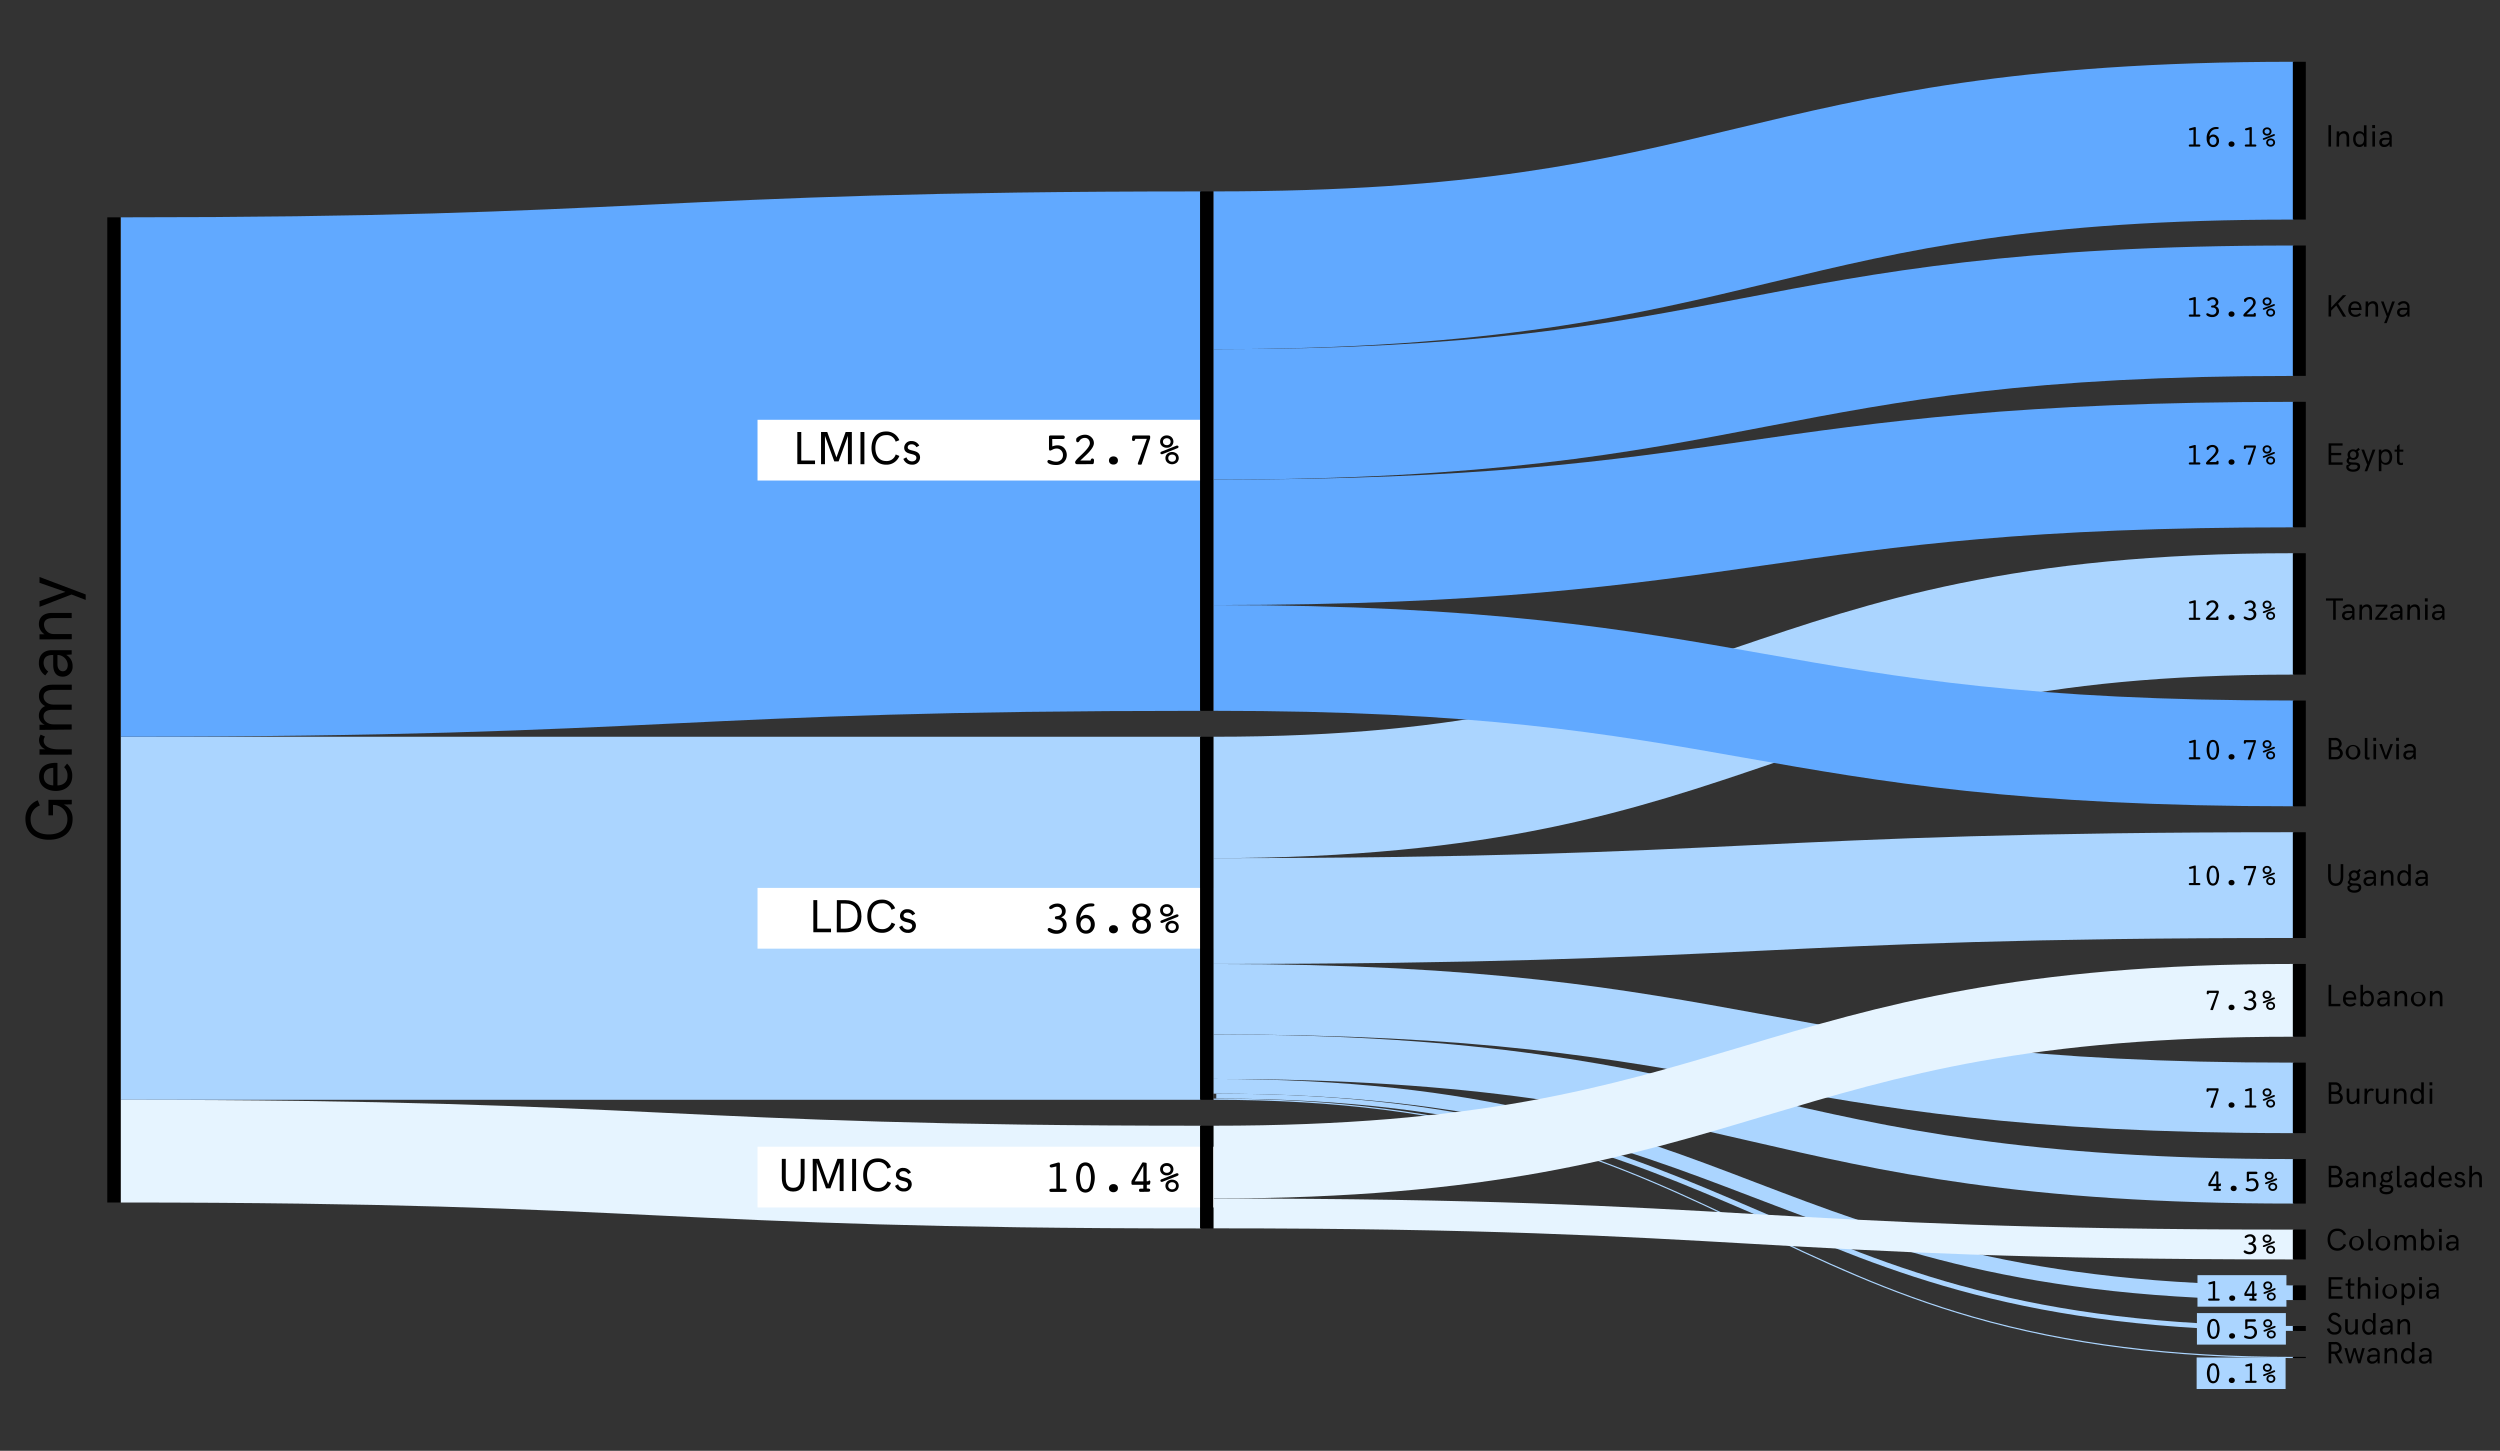 <svg id="flowchunks" xmlns="http://www.w3.org/2000/svg" viewBox="0 0 964.29 559.59"><rect x="0" y="0" width="964.29" height="559.59" fill="#333333" stroke="none"/><defs><style>.cls-1{fill:#abd5ff;}.cls-2{fill:#61a9ff;}.cls-3{fill:#e6f4ff;}.cls-4{fill:#fff;}</style></defs><path class="cls-1" d="M469.22,421.83h-.08v1.91c104,0,155.8,22.34,207.87,44.73s104.35,44.89,208.54,44.89h.09v-1.91c-104,0-155.81-22.33-207.88-44.73s-104.35-44.89-208.54-44.89"/><rect class="cls-1" x="46.64" y="284.18" width="416.5" height="140.03"/><path class="cls-2" d="M46.64,284.18V83.83c101.72,0,151.13-2.37,203.44-4.88s106.53-5.12,213.06-5.12V274.18c-101.73,0-151.14,2.37-203.45,4.88S153.16,284.18,46.64,284.18Z"/><path class="cls-3" d="M463.14,473.83c-104.61,0-157.78-2.55-209.2-5-51-2.45-103.66-5-207.3-5V424.21c104.6,0,157.77,2.55,209.2,5,51,2.45,103.65,5,207.3,5Z"/><path class="cls-1" d="M884.64,464.24c-105.11,0-158.53-12.33-210.19-24.26-50.72-11.71-103.17-23.81-206.31-23.81V399c105.1,0,158.52,12.33,210.18,24.25C729,435,781.49,447.07,884.64,447.07Z"/><path class="cls-1" d="M468.14,371.81V331c103.63,0,156.32-2.53,207.27-5,51.43-2.47,104.61-5,209.23-5v40.8c-103.64,0-156.33,2.53-207.28,5C625.93,369.25,572.75,371.81,468.14,371.81Z"/><path class="cls-1" d="M468.14,331V284.18c100.25,0,149.05-16.59,200.71-34.15,53-18,107.79-36.65,215.79-36.65v46.83c-100.26,0-149.06,16.59-200.72,34.15C630.93,312.38,576.13,331,468.14,331Z"/><path class="cls-1" d="M884.64,501.46c-104.65,0-157.84-20.33-209.27-40-51-19.48-103.63-39.62-207.23-39.62v-5.67c104.64,0,157.83,20.33,209.26,40,51,19.48,103.63,39.63,207.24,39.63Z"/><path class="cls-1" d="M884.64,523.83c-46.74,0-87.2-5.09-123.72-15.57-32.55-9.35-59-22-84.63-34.26s-52-24.9-84.57-34.23c-36.47-10.47-76.9-15.56-123.58-15.56v-.46c46.73,0,87.19,5.1,123.71,15.58,32.55,9.34,59,22,84.63,34.25s52,24.9,84.57,34.24c36.47,10.46,76.9,15.55,123.59,15.55Z"/><path class="cls-1" d="M884.64,437.07c-105.36,0-158.91-9.79-210.7-19.26C621,408.14,571,399,468.14,399V371.81c105.35,0,158.9,9.79,210.69,19.25,52.92,9.68,102.91,18.82,205.81,18.82Z"/><path class="cls-2" d="M884.64,311c-105.92,0-159.75-9.52-211.81-18.73-52.64-9.31-102.36-18.1-204.69-18.1v-40.8c105.91,0,159.74,9.52,211.8,18.73,52.64,9.31,102.36,18.1,204.7,18.1Z"/><path class="cls-2" d="M468.14,185V134.7c101.73,0,151.16-9.5,203.5-19.55s106.48-20.45,213-20.45V145c-101.74,0-151.17,9.49-203.51,19.55S574.65,185,468.14,185Z"/><path class="cls-2" d="M468.14,233.38V185c102.39,0,152.13-7.17,204.79-14.76C725,162.73,778.78,155,884.64,155v48.4c-102.4,0-152.14,7.17-204.8,14.75C627.8,225.63,574,233.38,468.14,233.38Z"/><path class="cls-2" d="M468.14,134.7V73.83c100.52,0,149.39-11.73,201.14-24.16C722.19,37,776.91,23.83,884.64,23.83V84.7c-100.53,0-149.4,11.73-201.15,24.15C630.58,121.56,575.86,134.7,468.14,134.7Z"/><path class="cls-3" d="M468.14,462.28V434.21c102.06,0,151.68-14.87,204.22-30.61,52.16-15.63,106.09-31.79,212.28-31.79v28.07c-102.07,0-151.69,14.87-204.23,30.61C628.25,446.12,574.32,462.28,468.14,462.28Z"/><path class="cls-3" d="M884.64,485.79c-104.3,0-157.31-3.05-208.59-6-51.11-2.93-104-6-207.91-6V462.28c104.29,0,157.3,3.05,208.58,6,51.11,2.93,104,6,207.92,6Z"/><rect x="41.38" y="83.83" width="5" height="380"/><path d="M18.89,323.91c-4.92,0-9.08-2.52-9.08-8a7.47,7.47,0,0,1,4.74-7.22l.82,2A5.44,5.44,0,0,0,11.8,316c0,4.11,3.26,5.85,7,5.85,3.91,0,7.2-1.74,7.2-5.9a5.38,5.38,0,0,0-5.56-5.46v4H18.69v-6h9v1.76l-3.11.07A5.91,5.91,0,0,1,28,315.9C28,321.36,23.81,323.91,18.89,323.91Z"/><path d="M21.54,305.08c-3.36,0-6.45-1.79-6.45-5.49,0-4.13,3.14-5.35,6.56-5.35a5,5,0,0,1,.51.05v8.65c2.09,0,3.87-1.23,3.87-3.55a4.35,4.35,0,0,0-1.3-3.47l1.13-1.38a6.1,6.1,0,0,1,2,4.82C27.85,303.19,24.94,305.08,21.54,305.08Zm-1-8.9c-2.14.05-3.64,1.14-3.64,3.41s1.65,3.25,3.64,3.35Z"/><path d="M15.24,291.1V289h2.27a3.7,3.7,0,0,1-2.45-3.42,3.88,3.88,0,0,1,.64-2.22l1.69.77a2.32,2.32,0,0,0-.54,1.58c0,2.17,2.45,3.31,5.51,3.31h5.33v2.05Z"/><path d="M15.24,281.53v-2h2A3.64,3.64,0,0,1,15,276.14a3.9,3.9,0,0,1,2.43-3.8,4.12,4.12,0,0,1-2.4-3.88c0-3.14,2.4-4.36,5.08-4.36h7.57v2H20.37c-1.71,0-3.57.54-3.57,2.55s1.86,3.12,3.85,3.12h7v2H20.32c-1.71,0-3.52.51-3.52,2.52s1.86,3.11,3.85,3.11h7v2Z"/><path d="M24.22,261c-2.65,0-3.7-1.92-3.7-4.6v-3.77c-2.29,0-3.7.79-3.7,3.11A4,4,0,0,0,18.61,259l-1.15,1.53A5.59,5.59,0,0,1,15,255.65c0-3.11,2-4.87,5-4.87h7.65v1.66l-2.14.15A4.81,4.81,0,0,1,28,257,3.77,3.77,0,0,1,24.22,261Zm-2.06-8.37v3.6c0,1.5.74,2.68,2.06,2.68s1.92-1.15,1.92-2.43A4,4,0,0,0,22.16,252.64Z"/><path d="M15.24,246.64v-2h1.92A4.6,4.6,0,0,1,15,240.75c0-3.14,2.4-4.34,5.08-4.34h7.57v2H20.37c-1.71,0-3.39.51-3.39,2.53a3.7,3.7,0,0,0,3.7,3.62h7v2Z"/><path d="M27.57,229.31l-12.33,4.77v-2.24l10-3.55-10-3.49v-2.25l17.81,6.74v2.11Z"/><rect class="cls-4" x="292.19" y="442.31" width="175.95" height="23.43"/><path d="M405.77,450.3l-.17,0h-.11a.61.61,0,0,1-.44-.16.56.56,0,0,1,0-.78.93.93,0,0,1,.43-.23l2.61-.71.19,0h.19a.28.28,0,0,1,.26.16.71.71,0,0,1,.1.41v9.51h1.4a2.44,2.44,0,0,1,1,.13.52.52,0,0,1,.21.48.58.58,0,0,1-.18.47.72.72,0,0,1-.52.16h-5.26a.76.76,0,0,1-.53-.16.61.61,0,0,1-.17-.47.52.52,0,0,1,.21-.48,2.41,2.41,0,0,1,1-.13h1.46v-8.58Z"/><path d="M418.67,460a3,3,0,0,1-2.62-1.56,9.88,9.88,0,0,1,0-8.54,3,3,0,0,1,5.25,0,9.86,9.86,0,0,1,0,8.53A3,3,0,0,1,418.67,460Zm0-10.4a1.72,1.72,0,0,0-1.57,1.19,10.34,10.34,0,0,0,0,6.77,1.63,1.63,0,0,0,3.15,0,10.51,10.51,0,0,0,0-6.77A1.72,1.72,0,0,0,418.67,449.62Z"/><path d="M427.75,458.29a1.44,1.44,0,0,1,.48-1.12,1.73,1.73,0,0,1,1.24-.44,1.8,1.8,0,0,1,1.26.43,1.46,1.46,0,0,1,.47,1.13,1.43,1.43,0,0,1-.48,1.13,1.76,1.76,0,0,1-1.25.43,1.79,1.79,0,0,1-1.25-.43A1.46,1.46,0,0,1,427.75,458.29Z"/><path d="M440.06,459.73a.82.82,0,0,1-.57-.14.62.62,0,0,1-.15-.49.57.57,0,0,1,.16-.46.67.67,0,0,1,.49-.15h1V457h-4.1a.47.47,0,0,1-.35-.14.63.63,0,0,1-.12-.41v-.61a1.33,1.33,0,0,1,.26-.73l.07-.12,3.71-6.29a.8.8,0,0,1,.2-.28.33.33,0,0,1,.21-.06h.18l.07,0,.9.14a.28.28,0,0,1,.2.14.57.57,0,0,1,.07.31v6.68h.45a.34.34,0,0,0,.3-.15.29.29,0,0,1,.24-.16.45.45,0,0,1,.3.13.48.48,0,0,1,.12.33.61.61,0,0,1,0,.14.74.74,0,0,1,0,.14l-.07.36a.79.79,0,0,1-.18.43.48.48,0,0,1-.37.12h-.74v1.47h.31a1.54,1.54,0,0,1,.77.14.52.52,0,0,1,.21.47.58.58,0,0,1-.17.47.75.75,0,0,1-.53.16Zm.95-4.05v-6l-3.33,6Z"/><path d="M447.48,451a2.21,2.21,0,0,1,.73-1.7,2.61,2.61,0,0,1,1.85-.68,2.57,2.57,0,0,1,1.82.68,2.24,2.24,0,0,1,.72,1.7,2.21,2.21,0,0,1-.72,1.7,2.57,2.57,0,0,1-1.82.68,2.61,2.61,0,0,1-1.85-.68A2.18,2.18,0,0,1,447.48,451Zm6.35,1.55.13,0h.12a.48.48,0,0,1,.36.13.48.48,0,0,1,.13.35.46.46,0,0,1-.1.29.59.59,0,0,1-.26.2l-5.9,2.34-.13,0h-.11a.45.45,0,0,1-.35-.14.48.48,0,0,1-.13-.35.44.44,0,0,1,.1-.28.59.59,0,0,1,.26-.2ZM448.58,451a1.22,1.22,0,0,0,.4,1,1.52,1.52,0,0,0,1.08.37,1.56,1.56,0,0,0,1.07-.36,1.38,1.38,0,0,0,0-1.94,1.56,1.56,0,0,0-1.07-.36A1.52,1.52,0,0,0,449,450,1.23,1.23,0,0,0,448.58,451Zm.95,6.38a2.22,2.22,0,0,1,.72-1.7,2.88,2.88,0,0,1,3.69,0,2.37,2.37,0,0,1,0,3.4,2.86,2.86,0,0,1-3.68,0A2.21,2.21,0,0,1,449.53,457.38Zm1.1,0a1.24,1.24,0,0,0,.41,1,1.49,1.49,0,0,0,1.06.37,1.52,1.52,0,0,0,1.08-.37,1.27,1.27,0,0,0,.4-1,1.22,1.22,0,0,0-.4-1,1.52,1.52,0,0,0-1.08-.37,1.49,1.49,0,0,0-1.06.37A1.23,1.23,0,0,0,450.63,457.38Z"/><path d="M301.56,454.35V447h1.52v7.33c0,2.25.65,3.83,2.88,3.83s2.88-1.58,2.88-3.83V447h1.51v7.24c0,3.17-1.28,5.36-4.39,5.36S301.56,457.43,301.56,454.35Z"/><path d="M313.48,447h2.4l3.54,9.81L323,447h2.39v12.42h-1.51V448.51l-3.6,9.85h-1.66l-3.6-9.85v10.93h-1.51Z"/><path d="M328.69,447h1.51v12.42h-1.51Z"/><path d="M332.94,453.23c0-3.47,1.78-6.41,5.63-6.41a5.27,5.27,0,0,1,5.1,3.35l-1.4.58a3.51,3.51,0,0,0-3.71-2.53c-2.9,0-4.13,2.31-4.13,4.92s1.23,5.08,4.16,5.08a3.61,3.61,0,0,0,3.69-2.54l1.41.58a5.29,5.29,0,0,1-5.1,3.36C334.74,459.62,332.94,456.71,332.94,453.23Z"/><path d="M345.23,457.41l1.19-.61a2.25,2.25,0,0,0,2.13,1.56c.9,0,1.71-.39,1.71-1.38,0-2.15-4.7-.69-4.7-4a2.63,2.63,0,0,1,2.81-2.5,3.31,3.31,0,0,1,3,1.75l-1.1.63a2,2,0,0,0-1.87-1.12c-.81,0-1.48.4-1.48,1.19,0,1.82,4.75.49,4.75,3.92a2.84,2.84,0,0,1-3.09,2.72A3.42,3.42,0,0,1,345.23,457.41Z"/><rect class="cls-4" x="292.19" y="161.92" width="175.69" height="23.43"/><path d="M307.54,166.63h1.52v11h5.31v1.39h-6.83Z"/><path d="M316.69,166.63h2.39l3.55,9.82,3.55-9.82h2.39v12.43h-1.51V168.13l-3.6,9.85H321.8l-3.6-9.85v10.93h-1.51Z"/><path d="M331.9,166.63h1.51v12.43H331.9Z"/><path d="M336.15,172.84c0-3.47,1.78-6.41,5.63-6.41a5.3,5.3,0,0,1,5.1,3.35l-1.41.58a3.49,3.49,0,0,0-3.71-2.52c-2.89,0-4.12,2.3-4.12,4.92s1.23,5.07,4.16,5.07a3.61,3.61,0,0,0,3.69-2.54l1.41.58a5.28,5.28,0,0,1-5.1,3.37C338,179.24,336.15,176.32,336.15,172.84Z"/><path d="M348.44,177l1.19-.61a2.24,2.24,0,0,0,2.12,1.57c.9,0,1.71-.4,1.71-1.39,0-2.14-4.7-.68-4.7-3.94a2.63,2.63,0,0,1,2.81-2.51,3.28,3.28,0,0,1,3,1.75l-1.09.63a2,2,0,0,0-1.88-1.12c-.81,0-1.47.4-1.47,1.19,0,1.82,4.75.49,4.75,3.93a2.84,2.84,0,0,1-3.1,2.72A3.43,3.43,0,0,1,348.44,177Z"/><path d="M405.89,172.18a8.17,8.17,0,0,1,1.07-.31,4.49,4.49,0,0,1,.94-.1,3.43,3.43,0,0,1,2.57,1.07,4,4,0,0,1-.11,5.42,4.07,4.07,0,0,1-2.91,1.09A6.83,6.83,0,0,1,405,179c-.66-.27-1-.59-1-1a.53.53,0,0,1,.19-.41.58.58,0,0,1,.43-.18,8.35,8.35,0,0,1,1,.33,5,5,0,0,0,1.74.34,2.65,2.65,0,0,0,1.91-.7,2.43,2.43,0,0,0,.73-1.83,2.52,2.52,0,0,0-.69-1.81,2.3,2.3,0,0,0-1.75-.73,3.25,3.25,0,0,0-1.55.4,3.67,3.67,0,0,1-.92.39.38.38,0,0,1-.37-.19,1.46,1.46,0,0,1-.11-.7V168.5a.49.49,0,0,1,.18-.42,1.18,1.18,0,0,1,.62-.12h4.45a1,1,0,0,1,.63.17.61.61,0,0,1,.22.52.64.64,0,0,1-.22.5.93.93,0,0,1-.63.19h-4Z"/><path d="M415.61,179.06a1.09,1.09,0,0,1-.69-.19.73.73,0,0,1-.22-.59c0-.38.56-1.09,1.68-2.14l.26-.25.74-.7q3-2.87,3-4.18a2.16,2.16,0,0,0-.54-1.52,1.78,1.78,0,0,0-1.39-.58,2.5,2.5,0,0,0-1.05.22,2.25,2.25,0,0,0-.82.62l-.17.24c-.21.39-.46.59-.72.59a.5.5,0,0,1-.45-.2,1.4,1.4,0,0,1-.13-.74,1.3,1.3,0,0,1,.06-.46.94.94,0,0,1,.23-.31,4.22,4.22,0,0,1,1.39-.87,4.75,4.75,0,0,1,1.7-.32,3.38,3.38,0,0,1,2.44.95,3.07,3.07,0,0,1,1,2.31q0,1.73-3,4.58c-.51.48-.9.85-1.17,1.12l-1.08,1h4a1.06,1.06,0,0,1,.2-.59.6.6,0,0,1,.46-.2.57.57,0,0,1,.46.2.78.78,0,0,1,.17.53.44.44,0,0,1,0,.09.34.34,0,0,0,0,.09l-.07.68a.73.73,0,0,1-.16.42.41.41,0,0,1-.34.16Z"/><path d="M427.75,177.62a1.46,1.46,0,0,1,.48-1.13,1.77,1.77,0,0,1,1.24-.44,1.8,1.8,0,0,1,1.26.43,1.49,1.49,0,0,1,.47,1.14,1.46,1.46,0,0,1-.48,1.13,1.76,1.76,0,0,1-1.25.43,1.79,1.79,0,0,1-1.25-.43A1.49,1.49,0,0,1,427.75,177.62Z"/><path d="M440.41,178.88a.79.79,0,0,1-.14.27.31.31,0,0,1-.23.07h-.77a.47.47,0,0,1-.28-.08.23.23,0,0,1-.1-.19.68.68,0,0,1,0-.14s0-.09,0-.15l3.45-9.38h-4.46a1,1,0,0,1-.19.61.53.53,0,0,1-.46.2.61.61,0,0,1-.45-.15.62.62,0,0,1-.14-.46v-.14s0-.05,0-.07l.09-.8a.55.55,0,0,1,.18-.37.6.6,0,0,1,.42-.13h5.81a.55.55,0,0,1,.37.1.46.46,0,0,1,.12.35v.3a1.16,1.16,0,0,1,0,.28c0,.11-.08.27-.14.46Z"/><path d="M447.48,170.33a2.23,2.23,0,0,1,.73-1.71,2.6,2.6,0,0,1,1.85-.67,2.56,2.56,0,0,1,1.82.67,2.38,2.38,0,0,1,0,3.41,2.56,2.56,0,0,1-1.82.67,2.6,2.6,0,0,1-1.85-.67A2.21,2.21,0,0,1,447.48,170.33Zm6.35,1.55.13,0,.12,0a.49.49,0,0,1,.36.14.45.45,0,0,1,.13.35.44.44,0,0,1-.1.28.52.52,0,0,1-.26.2l-5.9,2.35-.13,0h-.11a.48.48,0,0,1-.35-.14.48.48,0,0,1-.13-.35.42.42,0,0,1,.1-.28.61.61,0,0,1,.26-.21Zm-5.25-1.55a1.25,1.25,0,0,0,.4,1,1.57,1.57,0,0,0,1.08.37,1.52,1.52,0,0,0,1.07-.37,1.36,1.36,0,0,0,0-1.93,1.75,1.75,0,0,0-2.15,0A1.25,1.25,0,0,0,448.58,170.33Zm.95,6.37a2.2,2.2,0,0,1,.72-1.69,2.88,2.88,0,0,1,3.69,0,2.36,2.36,0,0,1,0,3.39,2.86,2.86,0,0,1-3.68,0A2.2,2.2,0,0,1,449.53,176.7Zm1.1,0a1.23,1.23,0,0,0,.41,1,1.5,1.5,0,0,0,1.06.38,1.53,1.53,0,0,0,1.08-.38,1.25,1.25,0,0,0,.4-1,1.24,1.24,0,0,0-.4-1,1.57,1.57,0,0,0-1.08-.36,1.53,1.53,0,0,0-1.06.36A1.23,1.23,0,0,0,450.63,176.7Z"/><rect class="cls-4" x="292.19" y="342.48" width="175.69" height="23.43"/><path d="M313.72,347.19h1.51v11h5.31v1.39h-6.82Z"/><path d="M322.79,347.19H326c4.05,0,6.28,2.22,6.28,6.31,0,3.92-2.28,6.12-6.3,6.12h-3.22Zm3,11c2.86,0,5-1.44,5-4.82,0-3.17-1.55-4.85-4.79-4.85H324.3v9.67Z"/><path d="M334.54,353.41c0-3.48,1.79-6.41,5.64-6.41a5.27,5.27,0,0,1,5.09,3.34l-1.4.58a3.49,3.49,0,0,0-3.71-2.52c-2.9,0-4.12,2.3-4.12,4.92s1.22,5.07,4.16,5.07a3.62,3.62,0,0,0,3.69-2.54l1.4.58a5.26,5.26,0,0,1-5.09,3.37C336.34,359.8,334.54,356.88,334.54,353.41Z"/><path d="M346.84,357.58,348,357a2.25,2.25,0,0,0,2.13,1.57c.9,0,1.71-.4,1.71-1.39,0-2.14-4.7-.68-4.7-3.94A2.63,2.63,0,0,1,350,350.7a3.28,3.28,0,0,1,3,1.75l-1.1.63A2,2,0,0,0,350,352c-.81,0-1.48.39-1.48,1.18,0,1.82,4.76.49,4.76,3.93a2.85,2.85,0,0,1-3.1,2.72A3.41,3.41,0,0,1,346.84,357.58Z"/><path d="M409.24,353.82a2.8,2.8,0,0,1,2.16,2.84,3.21,3.21,0,0,1-1.09,2.52,4.08,4.08,0,0,1-2.82,1,5.24,5.24,0,0,1-2.38-.52c-.69-.34-1-.71-1-1.12a.56.56,0,0,1,.19-.44.69.69,0,0,1,.46-.17,5.28,5.28,0,0,1,1.09.45,4,4,0,0,0,1.74.45,2.4,2.4,0,0,0,1.7-.6,2,2,0,0,0,.66-1.55,2,2,0,0,0-.46-1.32,2,2,0,0,0-1.24-.69c-.16,0-.37,0-.62-.07-.5,0-.74-.24-.74-.62s.24-.54.72-.6l.47-.06a1.86,1.86,0,0,0,1.1-.57,1.56,1.56,0,0,0,.42-1.1,1.89,1.89,0,0,0-.51-1.37,1.79,1.79,0,0,0-1.32-.52,3,3,0,0,0-1.52.45,3,3,0,0,1-1,.46.56.56,0,0,1-.41-.16.51.51,0,0,1-.16-.39c0-.36.33-.72,1-1.07a4.48,4.48,0,0,1,2.18-.53,3.2,3.2,0,0,1,2.28.83,2.63,2.63,0,0,1,.91,2,2.51,2.51,0,0,1-.43,1.52A2.76,2.76,0,0,1,409.24,353.82Z"/><path d="M416.59,354.11a3.12,3.12,0,0,1,1.05-.92,2.62,2.62,0,0,1,1.27-.31,3.11,3.11,0,0,1,2.36,1.05,3.67,3.67,0,0,1,1,2.57,3.76,3.76,0,0,1-.94,2.63,3.11,3.11,0,0,1-2.41,1,3.3,3.3,0,0,1-2.77-1.38,5.88,5.88,0,0,1-1-3.67,7.2,7.2,0,0,1,1.53-4.8,5.06,5.06,0,0,1,4.06-1.81,3.37,3.37,0,0,1,1.13.12.47.47,0,0,1,.27.47c0,.37-.34.56-1,.58a6.24,6.24,0,0,0-1.09.08,3.6,3.6,0,0,0-2.26,1.4A5.94,5.94,0,0,0,416.59,354.11Zm.19,2.34a2.64,2.64,0,0,0,.57,1.76,1.81,1.81,0,0,0,1.47.68,1.72,1.72,0,0,0,1.38-.64,2.53,2.53,0,0,0,.54-1.68,2.65,2.65,0,0,0-.55-1.74,1.82,1.82,0,0,0-1.44-.66,1.77,1.77,0,0,0-1.41.64A2.4,2.4,0,0,0,416.78,356.45Z"/><path d="M427.75,358.43a1.47,1.47,0,0,1,.48-1.13,1.77,1.77,0,0,1,1.24-.44,1.85,1.85,0,0,1,1.26.43,1.49,1.49,0,0,1,.47,1.14,1.44,1.44,0,0,1-.48,1.13,1.76,1.76,0,0,1-1.25.43,1.79,1.79,0,0,1-1.25-.43A1.47,1.47,0,0,1,427.75,358.43Z"/><path d="M438.52,354.19a3.23,3.23,0,0,1-1.29-1.07,2.73,2.73,0,0,1-.43-1.51,2.89,2.89,0,0,1,1-2.24,4,4,0,0,1,5,0,2.75,2.75,0,0,1,1,2.14,2.85,2.85,0,0,1-.42,1.59,3,3,0,0,1-1.31,1.08,2.87,2.87,0,0,1,1.36,1.06,2.8,2.8,0,0,1,.48,1.63,3.05,3.05,0,0,1-1,2.37,3.72,3.72,0,0,1-2.59.91,3.65,3.65,0,0,1-2.58-.92,3.12,3.12,0,0,1-1-2.39,2.76,2.76,0,0,1,.47-1.6A3,3,0,0,1,438.52,354.19Zm-.38,2.66a2,2,0,0,0,.58,1.51,2.14,2.14,0,0,0,1.55.58,2.18,2.18,0,0,0,1.56-.56,2,2,0,0,0,.59-1.5,1.94,1.94,0,0,0-.6-1.48,2.38,2.38,0,0,0-3.08,0A1.9,1.9,0,0,0,438.14,356.85Zm.09-5.24a1.91,1.91,0,0,0,.57,1.43,2,2,0,0,0,1.47.55,2,2,0,0,0,1.48-.56,1.89,1.89,0,0,0,.58-1.44,1.83,1.83,0,0,0-.58-1.39,2.25,2.25,0,0,0-2.95,0A1.88,1.88,0,0,0,438.23,351.61Z"/><path d="M447.48,351.14a2.21,2.21,0,0,1,.73-1.7,2.61,2.61,0,0,1,1.85-.68,2.57,2.57,0,0,1,1.82.68,2.37,2.37,0,0,1,0,3.4,2.56,2.56,0,0,1-1.82.67,2.6,2.6,0,0,1-1.85-.67A2.2,2.2,0,0,1,447.48,351.14Zm6.35,1.55.13,0h.12a.48.48,0,0,1,.36.13.46.46,0,0,1,.13.35.44.44,0,0,1-.1.28.47.47,0,0,1-.26.2l-5.9,2.35-.13,0h-.11a.45.45,0,0,1-.35-.14.48.48,0,0,1-.13-.35.44.44,0,0,1,.1-.28.52.52,0,0,1,.26-.2Zm-5.25-1.55a1.25,1.25,0,0,0,.4,1,1.75,1.75,0,0,0,2.15,0,1.22,1.22,0,0,0,.4-1,1.24,1.24,0,0,0-.4-1,1.79,1.79,0,0,0-2.15,0A1.25,1.25,0,0,0,448.58,351.14Zm.95,6.37a2.2,2.2,0,0,1,.72-1.69,2.88,2.88,0,0,1,3.69,0,2.2,2.2,0,0,1,.72,1.69,2.24,2.24,0,0,1-.72,1.71,2.86,2.86,0,0,1-3.68,0A2.22,2.22,0,0,1,449.53,357.51Zm1.1,0a1.21,1.21,0,0,0,.41,1,1.5,1.5,0,0,0,1.06.38,1.53,1.53,0,0,0,1.08-.38,1.24,1.24,0,0,0,.4-1,1.25,1.25,0,0,0-.4-1,1.57,1.57,0,0,0-1.08-.36,1.49,1.49,0,0,0-1.06.37A1.21,1.21,0,0,0,450.63,357.51Z"/><rect x="462.88" y="434.21" width="5" height="39.62"/><rect x="462.88" y="73.83" width="5" height="200.35"/><rect x="462.88" y="284.18" width="5" height="140.03"/><rect x="884.38" y="447.07" width="5" height="17.17"/><path d="M898.21,449.66h2.37a2.4,2.4,0,0,1,2.65,2.21,2,2,0,0,1-1,1.7,2.28,2.28,0,0,1,1.45,2.08,2.45,2.45,0,0,1-2.64,2.29h-2.79Zm2.39,3.59c.87,0,1.61-.37,1.61-1.27a1.46,1.46,0,0,0-1.61-1.41h-1.4v2.68ZM901,457a1.48,1.48,0,0,0,1.61-1.44,1.45,1.45,0,0,0-1.61-1.4H899.2V457Z"/><path d="M904.78,456.31c0-1.25.9-1.74,2.16-1.74h1.78c0-1.08-.38-1.74-1.47-1.74a1.88,1.88,0,0,0-1.52.84l-.72-.54A2.62,2.62,0,0,1,907.3,452a2.14,2.14,0,0,1,2.29,2.35v3.6h-.78l-.07-1a2.27,2.27,0,0,1-2.08,1.13A1.78,1.78,0,0,1,904.78,456.31Zm3.94-1H907c-.7,0-1.26.35-1.26,1s.54.9,1.14.9A1.88,1.88,0,0,0,908.72,455.33Z"/><path d="M911.54,452.08h1v.9a2.16,2.16,0,0,1,1.81-1c1.47,0,2,1.13,2,2.38v3.57h-1v-3.45c0-.8-.24-1.59-1.19-1.59a1.73,1.73,0,0,0-1.7,1.74v3.3h-1Z"/><path d="M917.81,458.79a1.92,1.92,0,0,1,.11-.64l1-.42a1.56,1.56,0,0,1-1-1.26,1.88,1.88,0,0,0,.39-2.43,2,2,0,0,1,2.13-2,2.6,2.6,0,0,1,1.08.24l1-.84.53.71-.87.64a2,2,0,0,1-1.7,3.28,2.51,2.51,0,0,1-1.26-.33,1.12,1.12,0,0,0-.41.73c0,.62,1.08.6,1.87.62,1.24,0,2.46.13,2.46,1.58s-1.32,2-2.65,2S917.81,460.18,917.81,458.79Zm4.39-.07c0-.74-.75-.82-1.58-.82-.31,0-.65,0-1,0l-1,.79c0,.15.16,1.09,1.81,1.09C921.15,459.76,922.2,459.59,922.2,458.72Zm-.57-4.68a1.19,1.19,0,1,0-2.37,0,1.19,1.19,0,1,0,2.37,0Z"/><path d="M924.53,456.75v-7.09h1v7.21s0,.35.33.35a2.79,2.79,0,0,0,.52-.06v.78a3,3,0,0,1-.8.12C924.68,458.06,924.53,457.51,924.53,456.75Z"/><path d="M927.37,456.31c0-1.25.89-1.74,2.15-1.74h1.78c0-1.08-.37-1.74-1.46-1.74a1.88,1.88,0,0,0-1.53.84l-.72-.54a2.63,2.63,0,0,1,2.29-1.14,2.13,2.13,0,0,1,2.29,2.35v3.6h-.77l-.08-1a2.26,2.26,0,0,1-2.07,1.13A1.77,1.77,0,0,1,927.37,456.31Zm3.93-1h-1.69c-.71,0-1.26.35-1.26,1s.54.9,1.14.9A1.88,1.88,0,0,0,931.3,455.33Z"/><path d="M933.66,455c0-1.68.84-3.05,2.38-3.05a2.1,2.1,0,0,1,1.8.9v-3.2h1v8.28h-1v-.78a2.1,2.1,0,0,1-1.8.9C934.5,458.06,933.66,456.69,933.66,455Zm4.24,0c0-1.16-.48-2.16-1.62-2.16s-1.66,1-1.66,2.16.52,2.17,1.66,2.17S937.9,456.19,937.9,455Z"/><path d="M940.58,455.05c0-1.59.84-3,2.58-3,1.94,0,2.51,1.48,2.51,3.08a2.39,2.39,0,0,1,0,.24h-4.07a1.68,1.68,0,0,0,1.67,1.83,2,2,0,0,0,1.63-.61l.65.52a2.84,2.84,0,0,1-2.27.94A2.66,2.66,0,0,1,940.58,455.05Zm4.18-.48a1.54,1.54,0,0,0-1.6-1.72c-1,0-1.53.78-1.58,1.72Z"/><path d="M946.64,456.58l.79-.41a1.49,1.49,0,0,0,1.41,1.05c.6,0,1.14-.27,1.14-.93,0-1.42-3.13-.45-3.13-2.62a1.75,1.75,0,0,1,1.87-1.67,2.18,2.18,0,0,1,2,1.16l-.73.42a1.31,1.31,0,0,0-1.25-.74c-.54,0-1,.26-1,.79,0,1.21,3.17.33,3.17,2.62a1.9,1.9,0,0,1-2.07,1.81A2.28,2.28,0,0,1,946.64,456.58Z"/><path d="M952.49,449.66h1V453a2.18,2.18,0,0,1,1.81-1c1.48,0,2,1.13,2,2.38v3.57h-1v-3.45c0-.8-.24-1.59-1.18-1.59a1.74,1.74,0,0,0-1.71,1.74v3.3h-1Z"/><rect x="884.38" y="270.21" width="5" height="40.8"/><path d="M898.21,284.62h2.37a2.4,2.4,0,0,1,2.65,2.2,2,2,0,0,1-1,1.71,2.27,2.27,0,0,1,1.45,2.07,2.45,2.45,0,0,1-2.64,2.29h-2.79Zm2.4,3.58c.86,0,1.6-.37,1.6-1.27a1.45,1.45,0,0,0-1.6-1.4H899.2v2.67ZM901,292a1.49,1.49,0,0,0,1.6-1.44,1.45,1.45,0,0,0-1.6-1.41H899.2V292Z"/><path d="M904.78,290a2.83,2.83,0,1,1,2.82,3A2.85,2.85,0,0,1,904.78,290Zm4.57,0c0-1.14-.49-2.18-1.75-2.18s-1.75,1-1.75,2.18.49,2.18,1.75,2.18S909.35,291.13,909.35,290Z"/><path d="M912.14,291.7v-7.08h1v7.2s0,.35.32.35a3,3,0,0,0,.53-.06v.78a3,3,0,0,1-.8.12C912.28,293,912.14,292.46,912.14,291.7Z"/><path d="M915.41,284.58h1.1v1.19h-1.1Zm.08,2.46h1v5.85h-1Z"/><path d="M917.73,287h1l1.59,4.6L922,287h1l-2.2,5.85h-.84Z"/><path d="M924.21,284.58h1.09v1.19h-1.09Zm.07,2.46h1v5.85h-1Z"/><path d="M927,291.26c0-1.25.9-1.74,2.16-1.74h1.77c0-1.08-.37-1.74-1.46-1.74a1.88,1.88,0,0,0-1.53.84l-.72-.54a2.65,2.65,0,0,1,2.29-1.14,2.15,2.15,0,0,1,2.3,2.35v3.6H931l-.08-1a2.26,2.26,0,0,1-2.07,1.13A1.76,1.76,0,0,1,927,291.26Zm3.93-1h-1.69c-.71,0-1.26.35-1.26,1s.54.9,1.14.9A1.88,1.88,0,0,0,930.88,290.29Z"/><rect x="884.38" y="409.88" width="5" height="27.19"/><path d="M898.21,417.48h2.37a2.4,2.4,0,0,1,2.65,2.21,2,2,0,0,1-1,1.7,2.28,2.28,0,0,1,1.45,2.08,2.45,2.45,0,0,1-2.64,2.29h-2.79Zm2.4,3.59c.86,0,1.6-.37,1.6-1.27a1.46,1.46,0,0,0-1.6-1.41H899.2v2.68Zm.42,3.75a1.48,1.48,0,0,0,1.6-1.44A1.44,1.44,0,0,0,901,422H899.2v2.84Z"/><path d="M905.15,423.38V419.9h1v3.48c0,.81.23,1.67,1.18,1.67a1.82,1.82,0,0,0,1.71-1.81V419.9h1v5.86h-1v-.94a2.13,2.13,0,0,1-1.81,1.07C905.72,425.89,905.15,424.7,905.15,423.38Z"/><path d="M912.05,419.9h1V421a1.73,1.73,0,0,1,1.6-1.15,1.81,1.81,0,0,1,1,.3l-.36.79a1.13,1.13,0,0,0-.75-.25c-1,0-1.56,1.15-1.56,2.59v2.51h-1Z"/><path d="M916.41,423.38V419.9h1v3.48c0,.81.23,1.67,1.17,1.67a1.82,1.82,0,0,0,1.72-1.81V419.9h1v5.86h-1v-.94a2.15,2.15,0,0,1-1.81,1.07C917,425.89,916.41,424.7,916.41,423.38Z"/><path d="M923.42,419.9h1v.9a2.16,2.16,0,0,1,1.81-1c1.47,0,2,1.13,2,2.38v3.57h-1v-3.45c0-.8-.24-1.59-1.19-1.59a1.74,1.74,0,0,0-1.7,1.74v3.3h-1Z"/><path d="M929.73,422.83c0-1.68.84-3.05,2.38-3.05a2.08,2.08,0,0,1,1.79.9v-3.2h1v8.28h-1V425a2.08,2.08,0,0,1-1.79.9C930.57,425.88,929.73,424.51,929.73,422.83Zm4.23,0c0-1.16-.48-2.16-1.62-2.16s-1.65,1-1.65,2.16.52,2.17,1.65,2.17S934,424,934,422.83Z"/><path d="M937.09,417.45h1.09v1.18h-1.09Zm.07,2.45h1v5.86h-1Z"/><rect x="884.38" y="474.24" width="5" height="11.55"/><path d="M897.79,478.16c0-2.32,1.18-4.27,3.75-4.27a3.5,3.5,0,0,1,3.39,2.23l-.93.38a2.33,2.33,0,0,0-2.47-1.68c-1.93,0-2.75,1.54-2.75,3.28s.82,3.38,2.77,3.38a2.41,2.41,0,0,0,2.46-1.69l.94.38a3.52,3.52,0,0,1-3.4,2.25C899,482.42,897.79,480.47,897.79,478.16Z"/><path d="M906.1,479.39a2.83,2.83,0,1,1,2.82,3A2.86,2.86,0,0,1,906.1,479.39Zm4.57,0c0-1.14-.49-2.18-1.75-2.18s-1.75,1-1.75,2.18.49,2.19,1.75,2.19S910.67,480.53,910.67,479.39Z"/><path d="M913.46,481.11V474h1v7.21s0,.35.32.35a3,3,0,0,0,.53-.06v.78a3,3,0,0,1-.8.12C913.6,482.42,913.46,481.86,913.46,481.11Z"/><path d="M916.29,479.39a2.83,2.83,0,1,1,2.82,3A2.86,2.86,0,0,1,916.29,479.39Zm4.57,0c0-1.14-.49-2.18-1.75-2.18s-1.75,1-1.75,2.18.49,2.19,1.75,2.19S920.86,480.53,920.86,479.39Z"/><path d="M923.65,476.44h1v.95a1.7,1.7,0,0,1,1.57-1.06,1.83,1.83,0,0,1,1.78,1.14,1.94,1.94,0,0,1,1.83-1.12c1.47,0,2.05,1.12,2.05,2.38v3.57h-1v-3.45c0-.8-.25-1.68-1.2-1.68s-1.46.88-1.46,1.81v3.32h-1v-3.47c0-.8-.24-1.66-1.19-1.66s-1.46.88-1.46,1.81v3.32h-1Z"/><path d="M934.83,481.52v.78h-1V474h1v3.2a2.09,2.09,0,0,1,1.8-.91c1.53,0,2.37,1.38,2.37,3.06s-.84,3.05-2.37,3.05A2.08,2.08,0,0,1,934.83,481.52Zm3.21-2.15c0-1.16-.51-2.21-1.65-2.21s-1.63,1-1.63,2.21.49,2.19,1.63,2.19S938,480.54,938,479.37Z"/><path d="M940.72,474h1.09v1.19h-1.09Zm.07,2.46h1v5.86h-1Z"/><path d="M943.46,480.66c0-1.24.9-1.74,2.16-1.74h1.77c0-1.07-.37-1.73-1.46-1.73a1.83,1.83,0,0,0-1.52.84l-.72-.54a2.62,2.62,0,0,1,2.29-1.14,2.14,2.14,0,0,1,2.29,2.35v3.6h-.78l-.07-1a2.27,2.27,0,0,1-2.08,1.13A1.77,1.77,0,0,1,943.46,480.66Zm3.93-1H945.7c-.71,0-1.26.35-1.26,1s.54.9,1.14.9A1.87,1.87,0,0,0,947.39,479.69Z"/><rect x="884.38" y="154.98" width="5" height="48.4"/><path d="M898.18,171h5.39v.88h-4.38v2.81h3.86v.89h-3.86v2.77h4.38v.92h-5.39Z"/><path d="M905,180.11a1.77,1.77,0,0,1,.11-.63l1-.42a1.59,1.59,0,0,1-1-1.26,2.1,2.1,0,0,1,.67-1.36,2.05,2.05,0,0,1,1.85-3.1,2.45,2.45,0,0,1,1.08.24l1-.84.53.71-.87.63a2,2,0,0,1,.45,1.28,2,2,0,0,1-2.15,2,2.51,2.51,0,0,1-1.26-.34,1.12,1.12,0,0,0-.41.73c0,.63,1.08.6,1.87.63,1.24,0,2.46.13,2.46,1.58s-1.32,2-2.65,2S905,181.5,905,180.11Zm4.39-.07c0-.73-.75-.81-1.58-.81-.31,0-.65,0-.95,0l-1,.79c0,.16.16,1.09,1.81,1.09C908.3,181.08,909.35,180.92,909.35,180Zm-.57-4.68a1.19,1.19,0,1,0-2.37,0,1.19,1.19,0,1,0,2.37,0Z"/><path d="M913.05,179.2l-2.24-5.79h1.05l1.67,4.68,1.64-4.68h1.06l-3.17,8.37h-1Z"/><path d="M917.54,173.41h1v.78a2.07,2.07,0,0,1,1.8-.9c1.52,0,2.37,1.37,2.37,3s-.85,3-2.37,3a2.07,2.07,0,0,1-1.8-.9v3.35h-1Zm4.16,2.92c0-1.16-.5-2.19-1.64-2.19s-1.63,1-1.63,2.19.48,2.2,1.63,2.2S921.7,177.51,921.7,176.33Z"/><path d="M924.55,177.71v-3.49h-.92v-.81h.92v-1.34l1-.84v2.18H927v.81h-1.49v3.52c0,.59.23.8.62.8a1.94,1.94,0,0,0,.75-.12v.84a2.61,2.61,0,0,1-.84.12C925,179.38,924.55,178.71,924.55,177.71Z"/><rect x="884.38" y="495.79" width="5" height="5.67"/><path d="M898.18,492.63h5.39v.89h-4.38v2.8h3.86v.89h-3.86V500h4.38v.93h-5.39Z"/><path d="M905.62,499.36v-3.49h-.91v-.82h.91v-1.34l1-.84v2.18h1.5v.82h-1.5v3.51c0,.59.24.81.63.81a1.94,1.94,0,0,0,.75-.12v.84a2.61,2.61,0,0,1-.84.12C906.08,501,905.62,500.35,905.62,499.36Z"/><path d="M909.49,492.63h1V496a2.16,2.16,0,0,1,1.81-1c1.47,0,2,1.12,2,2.38v3.57h-1v-3.45c0-.8-.24-1.59-1.19-1.59a1.73,1.73,0,0,0-1.7,1.74v3.3h-1Z"/><path d="M916.19,492.59h1.1v1.19h-1.1Zm.08,2.46h1v5.86h-1Z"/><path d="M918.93,498a2.83,2.83,0,1,1,2.82,3A2.86,2.86,0,0,1,918.93,498Zm4.57,0c0-1.14-.49-2.18-1.75-2.18s-1.75,1-1.75,2.18.49,2.19,1.75,2.19S923.5,499.14,923.5,498Z"/><path d="M926.3,495.05h1v.78a2.07,2.07,0,0,1,1.8-.9c1.52,0,2.37,1.37,2.37,3.05s-.85,3-2.37,3a2.07,2.07,0,0,1-1.8-.9v3.34h-1Zm4.16,2.93c0-1.16-.5-2.2-1.64-2.2s-1.63,1-1.63,2.2.48,2.19,1.63,2.19S930.46,499.15,930.46,498Z"/><path d="M933.08,492.59h1.09v1.19h-1.09Zm.07,2.46h1v5.86h-1Z"/><path d="M935.81,499.27c0-1.24.9-1.73,2.16-1.73h1.78c0-1.08-.37-1.74-1.46-1.74a1.86,1.86,0,0,0-1.53.84l-.72-.54a2.63,2.63,0,0,1,2.29-1.14,2.13,2.13,0,0,1,2.29,2.35v3.6h-.78l-.07-1A2.26,2.26,0,0,1,937.7,501,1.78,1.78,0,0,1,935.81,499.27Zm3.94-1h-1.69c-.71,0-1.26.35-1.26,1s.54.9,1.14.9A1.87,1.87,0,0,0,939.75,498.3Z"/><rect x="884.38" y="23.83" width="5" height="60.86"/><path d="M898.12,48.27h1v8.27h-1Z"/><path d="M901.31,50.69h1v.9a2.2,2.2,0,0,1,1.81-1c1.48,0,2,1.13,2,2.39v3.56h-1V53.1c0-.8-.24-1.59-1.18-1.59a1.74,1.74,0,0,0-1.71,1.74v3.29h-1Z"/><path d="M907.63,53.62c0-1.68.84-3,2.37-3a2.08,2.08,0,0,1,1.8.9v-3.2h1v8.27h-1v-.78a2.06,2.06,0,0,1-1.8.9C908.47,56.66,907.63,55.3,907.63,53.62Zm4.23,0c0-1.17-.48-2.16-1.62-2.16s-1.65,1-1.65,2.16.51,2.17,1.65,2.17S911.86,54.79,911.86,53.62Z"/><path d="M915,48.23h1.09v1.19H915Zm.07,2.46h1v5.85h-1Z"/><path d="M917.72,54.91c0-1.24.9-1.74,2.16-1.74h1.77c0-1.08-.37-1.74-1.46-1.74a1.87,1.87,0,0,0-1.52.84l-.72-.54a2.64,2.64,0,0,1,2.29-1.14A2.15,2.15,0,0,1,922.53,53v3.59h-.78l-.07-1a2.27,2.27,0,0,1-2.08,1.12A1.76,1.76,0,0,1,917.72,54.91Zm3.93-1H920c-.71,0-1.26.35-1.26,1s.54.9,1.14.9A1.87,1.87,0,0,0,921.65,53.94Z"/><rect x="884.38" y="94.7" width="5" height="50.28"/><path d="M898.18,113.84h1v4.78l4.5-4.78H905l-3.16,3.29,3.11,5h-1.21l-2.59-4.3-2,2v2.26h-1Z"/><path d="M905.79,119.23c0-1.59.84-3,2.58-3,1.94,0,2.52,1.48,2.52,3.09a1.85,1.85,0,0,1,0,.24H906.8a1.66,1.66,0,0,0,1.67,1.82,2,2,0,0,0,1.63-.61l.64.53a2.85,2.85,0,0,1-2.26.93A2.67,2.67,0,0,1,905.79,119.23Zm4.19-.48a1.55,1.55,0,0,0-1.61-1.72c-1,0-1.52.78-1.57,1.72Z"/><path d="M912.47,116.27h1v.9a2.17,2.17,0,0,1,1.81-1c1.48,0,2,1.13,2,2.39v3.56h-1v-3.44c0-.81-.24-1.6-1.18-1.6a1.74,1.74,0,0,0-1.71,1.74v3.3h-1Z"/><path d="M920.62,122.06l-2.24-5.79h1l1.67,4.67,1.64-4.67h1.06l-3.17,8.37h-1Z"/><path d="M924.58,120.49c0-1.25.9-1.74,2.16-1.74h1.78c0-1.08-.38-1.74-1.47-1.74a1.88,1.88,0,0,0-1.52.84l-.72-.54a2.62,2.62,0,0,1,2.29-1.14,2.14,2.14,0,0,1,2.29,2.35v3.6h-.78l-.07-1a2.26,2.26,0,0,1-2.07,1.13A1.78,1.78,0,0,1,924.58,120.49Zm3.94-1h-1.69c-.71,0-1.26.34-1.26,1s.54.9,1.14.9A1.88,1.88,0,0,0,928.52,119.52Z"/><rect x="884.38" y="371.81" width="5" height="28.07"/><path d="M898.18,379.85h1v7.35h3.54v.92h-4.55Z"/><path d="M903.75,385.23c0-1.58.84-3,2.58-3,1.94,0,2.52,1.47,2.52,3.08a1.62,1.62,0,0,1,0,.24h-4.06a1.66,1.66,0,0,0,1.67,1.82,2,2,0,0,0,1.63-.61l.64.53a2.85,2.85,0,0,1-2.26.94A2.67,2.67,0,0,1,903.75,385.23Zm4.19-.48a1.54,1.54,0,0,0-1.61-1.71,1.58,1.58,0,0,0-1.57,1.71Z"/><path d="M911.47,387.34v.78h-1v-8.27h1v3.2a2.09,2.09,0,0,1,1.79-.91c1.54,0,2.38,1.38,2.38,3.06s-.84,3-2.38,3A2.06,2.06,0,0,1,911.47,387.34Zm3.21-2.14c0-1.17-.52-2.21-1.65-2.21s-1.64,1-1.64,2.21.5,2.19,1.64,2.19S914.68,386.37,914.68,385.2Z"/><path d="M916.91,386.49c0-1.24.9-1.74,2.16-1.74h1.78c0-1.08-.37-1.74-1.47-1.74a1.88,1.88,0,0,0-1.52.84l-.72-.54a2.65,2.65,0,0,1,2.29-1.14,2.14,2.14,0,0,1,2.29,2.36v3.59h-.78l-.07-1a2.25,2.25,0,0,1-2.07,1.12A1.77,1.77,0,0,1,916.91,386.49Zm3.94-1h-1.69c-.71,0-1.26.35-1.26,1s.54.9,1.14.9A1.87,1.87,0,0,0,920.85,385.52Z"/><path d="M923.67,382.27h1v.9a2.17,2.17,0,0,1,1.81-1c1.48,0,2,1.13,2,2.39v3.56h-1v-3.44c0-.8-.24-1.59-1.19-1.59a1.74,1.74,0,0,0-1.7,1.74v3.29h-1Z"/><path d="M929.93,385.22a2.83,2.83,0,1,1,2.82,3A2.86,2.86,0,0,1,929.93,385.22Zm4.57,0c0-1.14-.49-2.18-1.75-2.18s-1.75,1-1.75,2.18.49,2.18,1.75,2.18S934.5,386.36,934.5,385.22Z"/><path d="M937.28,382.27h1v.9a2.17,2.17,0,0,1,1.81-1c1.47,0,2,1.13,2,2.39v3.56h-1v-3.44c0-.8-.24-1.59-1.19-1.59a1.73,1.73,0,0,0-1.7,1.74v3.29h-1Z"/><rect x="884.38" y="523.37" width="5" height="0.46"/><path d="M898.18,517.62h2.42a2.37,2.37,0,0,1,2.63,2.33,2.14,2.14,0,0,1-1.74,2.13l2.24,3.81h-1.16l-2.12-3.68h-1.26v3.68h-1Zm2.57,3.68a1.39,1.39,0,0,0,1.49-1.37,1.43,1.43,0,0,0-1.62-1.41H899.2v2.78Z"/><path d="M904.31,520h1l1.17,4.55,1.3-4.55h.87l1.3,4.53,1.17-4.53h1l-1.67,5.85h-.91l-1.34-4.6-1.35,4.6H906Z"/><path d="M913,524.25c0-1.25.9-1.74,2.16-1.74H917c0-1.08-.37-1.74-1.46-1.74a1.87,1.87,0,0,0-1.52.84l-.72-.54a2.64,2.64,0,0,1,2.29-1.14,2.15,2.15,0,0,1,2.29,2.36v3.59h-.78l-.07-1a2.27,2.27,0,0,1-2.08,1.12A1.76,1.76,0,0,1,913,524.25Zm3.93-1h-1.69c-.71,0-1.26.35-1.26,1s.54.9,1.14.9A1.87,1.87,0,0,0,917,523.28Z"/><path d="M919.79,520h1v.9a2.19,2.19,0,0,1,1.81-1c1.48,0,2,1.13,2,2.39v3.56h-1v-3.44c0-.8-.24-1.59-1.18-1.59a1.74,1.74,0,0,0-1.71,1.74v3.29h-1Z"/><path d="M926.11,523c0-1.68.84-3.05,2.37-3.05a2.08,2.08,0,0,1,1.8.9v-3.2h1v8.27h-1v-.78a2.06,2.06,0,0,1-1.8.9C927,526,926.11,524.64,926.11,523Zm4.23,0c0-1.17-.48-2.16-1.62-2.16s-1.65,1-1.65,2.16.51,2.17,1.65,2.17S930.34,524.13,930.34,523Z"/><path d="M933,524.25c0-1.25.9-1.74,2.16-1.74H937c0-1.08-.37-1.74-1.46-1.74a1.88,1.88,0,0,0-1.53.84l-.72-.54a2.66,2.66,0,0,1,2.3-1.14,2.15,2.15,0,0,1,2.29,2.36v3.59h-.78l-.07-1A2.27,2.27,0,0,1,934.9,526,1.76,1.76,0,0,1,933,524.25Zm3.93-1h-1.69c-.71,0-1.26.35-1.26,1s.54.9,1.14.9A1.87,1.87,0,0,0,937,523.28Z"/><rect x="884.38" y="511.46" width="5" height="1.91"/><path d="M897.52,512.56l1-.29a1.8,1.8,0,0,0,2,1.6c1,0,1.62-.46,1.62-1.43,0-2-4-1.5-4-4a2.15,2.15,0,0,1,2.29-2.12,2.5,2.5,0,0,1,2.33,1.32l-.78.51a1.7,1.7,0,0,0-1.55-.95,1.21,1.21,0,0,0-1.29,1.16c0,1.92,4,1.38,4,4a2.4,2.4,0,0,1-2.61,2.41A2.74,2.74,0,0,1,897.52,512.56Z"/><path d="M904.57,512.32v-3.48h1v3.48c0,.81.22,1.67,1.17,1.67a1.81,1.81,0,0,0,1.71-1.81v-3.34h1v5.86h-1v-.94a2.13,2.13,0,0,1-1.81,1.07C905.13,514.83,904.57,513.64,904.57,512.32Z"/><path d="M911.12,511.77c0-1.68.84-3,2.37-3a2.08,2.08,0,0,1,1.8.9v-3.2h1v8.28h-1v-.78a2.08,2.08,0,0,1-1.8.9C912,514.82,911.12,513.45,911.12,511.77Zm4.23,0c0-1.16-.48-2.16-1.62-2.16s-1.65,1-1.65,2.16.51,2.17,1.65,2.17S915.35,513,915.35,511.77Z"/><path d="M918,513.07c0-1.25.9-1.74,2.16-1.74H922c0-1.08-.37-1.74-1.46-1.74a1.87,1.87,0,0,0-1.52.84l-.72-.54a2.62,2.62,0,0,1,2.29-1.14,2.14,2.14,0,0,1,2.29,2.35v3.6h-.78l-.07-1a2.27,2.27,0,0,1-2.08,1.13A1.77,1.77,0,0,1,918,513.07Zm3.93-1h-1.69c-.71,0-1.26.35-1.26,1s.54.9,1.14.9A1.88,1.88,0,0,0,922,512.09Z"/><path d="M924.79,508.84h1v.9a2.19,2.19,0,0,1,1.82-1c1.47,0,2,1.13,2,2.38v3.57h-1v-3.44c0-.81-.23-1.6-1.18-1.6a1.74,1.74,0,0,0-1.71,1.74v3.3h-1Z"/><rect x="884.38" y="213.38" width="5" height="46.83"/><path d="M899.93,231.65h-2.77v-.85h6.55v.85h-2.77v7.43h-1Z"/><path d="M903.35,237.45c0-1.25.9-1.74,2.16-1.74h1.78c0-1.08-.37-1.74-1.47-1.74a1.88,1.88,0,0,0-1.52.84l-.72-.54a2.63,2.63,0,0,1,2.29-1.14,2.13,2.13,0,0,1,2.29,2.35v3.6h-.78l-.07-1a2.26,2.26,0,0,1-2.07,1.13A1.78,1.78,0,0,1,903.35,237.45Zm3.94-1H905.6c-.71,0-1.26.35-1.26,1s.54.9,1.14.9A1.88,1.88,0,0,0,907.29,236.47Z"/><path d="M910.11,233.22h1v.9a2.16,2.16,0,0,1,1.81-1c1.48,0,2,1.13,2,2.38v3.57h-1v-3.45c0-.8-.24-1.59-1.19-1.59a1.74,1.74,0,0,0-1.7,1.74v3.3h-1Z"/><path d="M916.17,238.37l3.51-4.33h-3.34v-.82h4.51V234l-3.46,4.26h3.46v.82h-4.68Z"/><path d="M921.85,237.45c0-1.25.89-1.74,2.15-1.74h1.78c0-1.08-.37-1.74-1.46-1.74a1.88,1.88,0,0,0-1.53.84l-.72-.54a2.63,2.63,0,0,1,2.29-1.14,2.14,2.14,0,0,1,2.3,2.35v3.6h-.79l-.07-1a2.26,2.26,0,0,1-2.07,1.13A1.77,1.77,0,0,1,921.85,237.45Zm3.93-1h-1.69c-.71,0-1.26.35-1.26,1s.54.9,1.14.9A1.88,1.88,0,0,0,925.78,236.47Z"/><path d="M928.6,233.22h1v.9a2.16,2.16,0,0,1,1.81-1c1.48,0,2,1.13,2,2.38v3.57h-1v-3.45c0-.8-.24-1.59-1.19-1.59a1.74,1.74,0,0,0-1.7,1.74v3.3h-1Z"/><path d="M935.31,230.77h1.09V232h-1.09Zm.07,2.45h1v5.86h-1Z"/><path d="M938.05,237.45c0-1.25.9-1.74,2.15-1.74H942c0-1.08-.37-1.74-1.46-1.74a1.88,1.88,0,0,0-1.53.84l-.72-.54a2.63,2.63,0,0,1,2.29-1.14,2.14,2.14,0,0,1,2.3,2.35v3.6h-.78l-.08-1a2.26,2.26,0,0,1-2.07,1.13A1.77,1.77,0,0,1,938.05,237.45Zm3.93-1h-1.69c-.71,0-1.26.35-1.26,1s.54.9,1.14.9A1.88,1.88,0,0,0,942,236.47Z"/><rect x="884.38" y="321.01" width="5" height="40.8"/><path d="M898,338.2v-4.88h1v4.88c0,1.5.43,2.56,1.92,2.56s1.92-1.06,1.92-2.56v-4.88h1v4.82c0,2.11-.85,3.58-2.92,3.58S898,340.25,898,338.2Z"/><path d="M905.43,342.45a1.92,1.92,0,0,1,.11-.64l1-.42a1.55,1.55,0,0,1-1-1.26,1.86,1.86,0,0,0,.38-2.43,2,2,0,0,1,2.14-2,2.64,2.64,0,0,1,1.08.24l1-.84.53.71-.86.64a2,2,0,0,1,.44,1.28,2,2,0,0,1-2.14,2,2.48,2.48,0,0,1-1.26-.33,1.12,1.12,0,0,0-.41.73c0,.62,1.08.6,1.87.62,1.23,0,2.46.13,2.46,1.59s-1.32,2-2.65,2S905.43,343.84,905.43,342.45Zm4.39-.07c0-.73-.76-.82-1.58-.82-.32,0-.65,0-1,0l-1,.79c0,.16.15,1.09,1.81,1.09C908.76,343.42,909.82,343.25,909.82,342.38Zm-.58-4.68a1.18,1.18,0,1,0-2.36,0,1.18,1.18,0,1,0,2.36,0Z"/><path d="M911.63,340c0-1.25.9-1.74,2.16-1.74h1.78c0-1.08-.37-1.74-1.47-1.74a1.88,1.88,0,0,0-1.52.84l-.72-.54a2.62,2.62,0,0,1,2.29-1.14,2.13,2.13,0,0,1,2.29,2.35v3.6h-.78l-.07-1a2.26,2.26,0,0,1-2.07,1.13A1.78,1.78,0,0,1,911.63,340Zm3.94-1h-1.69c-.71,0-1.26.34-1.26,1s.54.9,1.14.9A1.88,1.88,0,0,0,915.57,339Z"/><path d="M918.39,335.75h1v.89a2.16,2.16,0,0,1,1.81-1c1.47,0,2,1.13,2,2.39v3.56h-1v-3.44c0-.81-.24-1.6-1.19-1.6a1.74,1.74,0,0,0-1.7,1.74v3.3h-1Z"/><path d="M924.7,338.67c0-1.68.84-3,2.38-3a2.07,2.07,0,0,1,1.79.89v-3.2h1v8.28h-1v-.78a2.08,2.08,0,0,1-1.79.9C925.54,341.72,924.7,340.35,924.7,338.67Zm4.24,0c0-1.16-.49-2.16-1.62-2.16s-1.66,1-1.66,2.16.52,2.17,1.66,2.17S928.94,339.85,928.94,338.67Z"/><path d="M931.61,340c0-1.25.9-1.74,2.16-1.74h1.78c0-1.08-.37-1.74-1.47-1.74a1.88,1.88,0,0,0-1.52.84l-.72-.54a2.63,2.63,0,0,1,2.29-1.14,2.13,2.13,0,0,1,2.29,2.35v3.6h-.78l-.07-1a2.26,2.26,0,0,1-2.07,1.13A1.78,1.78,0,0,1,931.61,340Zm3.94-1h-1.69c-.71,0-1.26.34-1.26,1s.54.9,1.14.9A1.88,1.88,0,0,0,935.55,339Z"/><rect class="cls-1" x="847.6" y="491.85" width="34.31" height="12.16"/><rect class="cls-1" x="847.39" y="506.48" width="34.31" height="12.16"/><rect class="cls-1" x="847.28" y="523.6" width="34.31" height="12.16"/><path d="M844.93,50.26h-.18a.39.39,0,0,1-.29-.1.34.34,0,0,1-.12-.27.33.33,0,0,1,.1-.25.67.67,0,0,1,.29-.16l1.74-.47.12,0h.13a.21.21,0,0,1,.18.1.55.55,0,0,1,.06.28v6.34h.94a1.69,1.69,0,0,1,.66.08.36.36,0,0,1,.14.32.41.41,0,0,1-.12.32.49.49,0,0,1-.35.1h-3.5a.49.49,0,0,1-.35-.1.41.41,0,0,1-.12-.32.36.36,0,0,1,.14-.32,1.69,1.69,0,0,1,.66-.08h1V50Z"/><path d="M852.15,52.71a2.13,2.13,0,0,1,.7-.62,1.74,1.74,0,0,1,.84-.2,2.1,2.1,0,0,1,1.58.69,2.45,2.45,0,0,1,.64,1.72,2.51,2.51,0,0,1-.62,1.75,2.09,2.09,0,0,1-1.61.69,2.22,2.22,0,0,1-1.85-.92,4,4,0,0,1-.69-2.45,4.82,4.82,0,0,1,1-3.2A3.41,3.41,0,0,1,854.87,49a2.31,2.31,0,0,1,.75.08.32.32,0,0,1,.18.31q0,.38-.69.39a5.93,5.93,0,0,0-.73.06,2.39,2.39,0,0,0-1.5.93A3.93,3.93,0,0,0,852.15,52.71Zm.12,1.56a1.72,1.72,0,0,0,.39,1.17,1.21,1.21,0,0,0,1,.45,1.17,1.17,0,0,0,.93-.42,1.69,1.69,0,0,0,.36-1.12,1.77,1.77,0,0,0-.37-1.16,1.19,1.19,0,0,0-1-.45,1.17,1.17,0,0,0-.94.43A1.6,1.6,0,0,0,852.27,54.27Z"/><path d="M859.59,55.58a1,1,0,0,1,.32-.75,1.33,1.33,0,0,1,1.66,0,1.05,1.05,0,0,1,0,1.51,1.35,1.35,0,0,1-1.67,0A1,1,0,0,1,859.59,55.58Z"/><path d="M866.54,50.26h-.19a.39.39,0,0,1-.29-.1.34.34,0,0,1-.12-.27.37.37,0,0,1,.1-.25.73.73,0,0,1,.29-.16l1.74-.47.13,0h.12a.19.19,0,0,1,.18.1.55.55,0,0,1,.06.28v6.34h.94a1.69,1.69,0,0,1,.66.08.34.34,0,0,1,.14.32.44.44,0,0,1-.11.32.52.52,0,0,1-.35.1h-3.51a.5.5,0,0,1-.35-.1.41.41,0,0,1-.12-.32.36.36,0,0,1,.14-.32,1.79,1.79,0,0,1,.67-.08h1V50Z"/><path d="M872.74,50.73a1.5,1.5,0,0,1,.48-1.14,1.77,1.77,0,0,1,1.24-.45,1.72,1.72,0,0,1,1.22.45,1.58,1.58,0,0,1,0,2.27,1.72,1.72,0,0,1-1.22.45,1.77,1.77,0,0,1-1.24-.45A1.49,1.49,0,0,1,872.74,50.73Zm4.24,1,.08,0h.08a.32.32,0,0,1,.24.09.32.32,0,0,1,.09.23.28.28,0,0,1-.07.19.33.33,0,0,1-.17.14l-3.94,1.56-.08,0h-.08a.33.33,0,0,1-.23-.1.32.32,0,0,1-.09-.23.28.28,0,0,1,.07-.19.37.37,0,0,1,.17-.13Zm-3.51-1a.8.8,0,0,0,.27.63,1,1,0,0,0,.72.25,1,1,0,0,0,.71-.24.91.91,0,0,0,0-1.29,1,1,0,0,0-.71-.24,1,1,0,0,0-.72.24A.85.85,0,0,0,873.47,50.73Zm.64,4.24a1.49,1.49,0,0,1,.48-1.13,1.94,1.94,0,0,1,2.46,0,1.58,1.58,0,0,1,0,2.27,1.73,1.73,0,0,1-1.23.45,1.76,1.76,0,0,1-1.23-.45A1.5,1.5,0,0,1,874.11,55Zm.73,0a.83.83,0,0,0,.27.65,1.15,1.15,0,0,0,1.43,0,.83.83,0,0,0,.27-.65.81.81,0,0,0-.27-.64,1,1,0,0,0-.72-.25,1,1,0,0,0-.71.25A.82.82,0,0,0,874.84,55Z"/><path d="M844.93,115.83l-.11,0h-.07a.39.39,0,0,1-.29-.1.34.34,0,0,1-.12-.27.35.35,0,0,1,.1-.25.57.57,0,0,1,.29-.15l1.74-.47a.53.53,0,0,1,.12,0h.13a.24.24,0,0,1,.18.1.55.55,0,0,1,.06.28v6.34h.94a1.46,1.46,0,0,1,.66.09.34.34,0,0,1,.14.32.39.39,0,0,1-.12.31.49.49,0,0,1-.35.11h-3.5a.49.49,0,0,1-.35-.11.39.39,0,0,1-.12-.31.34.34,0,0,1,.14-.32,1.46,1.46,0,0,1,.66-.09h1v-5.72Z"/><path d="M854.45,118.09a1.87,1.87,0,0,1,1.06.68,1.94,1.94,0,0,1,.38,1.21,2.15,2.15,0,0,1-.73,1.68,2.72,2.72,0,0,1-1.88.65,3.5,3.5,0,0,1-1.58-.34c-.47-.23-.7-.48-.7-.75a.38.38,0,0,1,.13-.29.43.43,0,0,1,.31-.12,3.73,3.73,0,0,1,.72.3,2.7,2.7,0,0,0,1.16.3,1.6,1.6,0,0,0,1.14-.4,1.45,1.45,0,0,0,.13-1.91,1.35,1.35,0,0,0-.83-.46,3,3,0,0,0-.41,0c-.33,0-.5-.16-.5-.41s.16-.36.49-.4l.31,0a1.23,1.23,0,0,0,.73-.38,1,1,0,0,0,.29-.74,1.26,1.26,0,0,0-.35-.91,1.19,1.19,0,0,0-.88-.35,1.94,1.94,0,0,0-1,.31,2.1,2.1,0,0,1-.65.3.36.36,0,0,1-.27-.1.37.37,0,0,1-.11-.27c0-.24.22-.47.66-.71a3,3,0,0,1,1.45-.35,2.15,2.15,0,0,1,1.52.55,1.75,1.75,0,0,1,.61,1.36,1.73,1.73,0,0,1-.29,1A2,2,0,0,1,854.45,118.09Z"/><path d="M859.59,121.16a.93.93,0,0,1,.32-.75,1.16,1.16,0,0,1,.83-.3,1.2,1.2,0,0,1,.83.29,1.05,1.05,0,0,1,0,1.51,1.35,1.35,0,0,1-1.67,0A1,1,0,0,1,859.59,121.16Z"/><path d="M865.9,122.12a.67.67,0,0,1-.46-.13.47.47,0,0,1-.15-.39c0-.25.37-.73,1.12-1.43l.17-.16.5-.47c1.35-1.27,2-2.2,2-2.78a1.49,1.49,0,0,0-.35-1,1.21,1.21,0,0,0-.93-.39,1.74,1.74,0,0,0-.71.15,1.49,1.49,0,0,0-.54.41l-.11.16c-.14.26-.31.39-.49.39a.33.33,0,0,1-.3-.13,1.05,1.05,0,0,1-.08-.49.74.74,0,0,1,0-.3.69.69,0,0,1,.15-.21,2.58,2.58,0,0,1,.93-.58,3.18,3.18,0,0,1,1.13-.21,2.3,2.3,0,0,1,1.63.62,2.09,2.09,0,0,1,.65,1.55c0,.76-.66,1.78-2,3.05l-.78.75-.72.69h2.68a.63.63,0,0,1,.14-.39.35.35,0,0,1,.3-.13.39.39,0,0,1,.31.13.52.52,0,0,1,.11.35.18.18,0,0,1,0,.06v.06l0,.45a.59.59,0,0,1-.1.29.33.33,0,0,1-.23.1Z"/><path d="M872.74,116.3a1.5,1.5,0,0,1,.48-1.14,1.77,1.77,0,0,1,1.24-.45,1.72,1.72,0,0,1,1.22.45,1.5,1.5,0,0,1,.48,1.14,1.47,1.47,0,0,1-.48,1.13,1.72,1.72,0,0,1-1.22.45,1.77,1.77,0,0,1-1.24-.45A1.47,1.47,0,0,1,872.74,116.3Zm4.24,1,.08,0h.08a.36.36,0,0,1,.24.08.32.32,0,0,1,.09.24.3.3,0,0,1-.07.19.37.37,0,0,1-.17.13l-3.94,1.56-.08,0h-.08a.32.32,0,0,1-.23-.09.34.34,0,0,1-.09-.24.3.3,0,0,1,.07-.19.45.45,0,0,1,.17-.13Zm-3.51-1a.84.84,0,0,0,.27.64,1,1,0,0,0,.72.24,1,1,0,0,0,.71-.24.81.81,0,0,0,.27-.64.83.83,0,0,0-.27-.65,1,1,0,0,0-.71-.24,1,1,0,0,0-.72.25A.81.81,0,0,0,873.47,116.3Zm.64,4.25a1.46,1.46,0,0,1,.48-1.13,1.91,1.91,0,0,1,2.46,0,1.46,1.46,0,0,1,.48,1.13,1.49,1.49,0,0,1-.48,1.13,1.73,1.73,0,0,1-1.23.45,1.76,1.76,0,0,1-1.23-.45A1.49,1.49,0,0,1,874.11,120.55Zm.73,0a.86.86,0,0,0,.27.65,1.19,1.19,0,0,0,1.43,0,.86.86,0,0,0,.27-.65.83.83,0,0,0-.27-.65,1.19,1.19,0,0,0-1.43,0A.85.85,0,0,0,874.84,120.55Z"/><path d="M844.93,172.89l-.11,0h-.07a.4.4,0,0,1-.29-.11.34.34,0,0,1-.12-.27.35.35,0,0,1,.1-.25.57.57,0,0,1,.29-.15l1.74-.47.12,0h.13a.24.24,0,0,1,.18.1.58.58,0,0,1,.06.28v6.34h.94a1.46,1.46,0,0,1,.66.09.34.34,0,0,1,.14.32.39.39,0,0,1-.12.31.49.49,0,0,1-.35.11h-3.5a.49.49,0,0,1-.35-.11.39.39,0,0,1-.12-.31.34.34,0,0,1,.14-.32,1.46,1.46,0,0,1,.66-.09h1v-5.72Z"/><path d="M851.5,179.18a.65.65,0,0,1-.46-.13.47.47,0,0,1-.15-.39c0-.25.37-.73,1.12-1.43l.17-.16.49-.47c1.35-1.27,2-2.2,2-2.78a1.44,1.44,0,0,0-.36-1,1.19,1.19,0,0,0-.92-.39,1.74,1.74,0,0,0-.71.15,1.61,1.61,0,0,0-.54.41,1.59,1.59,0,0,1-.11.16c-.15.26-.31.39-.49.39a.35.35,0,0,1-.3-.12,1,1,0,0,1-.09-.5.71.71,0,0,1,.05-.3.46.46,0,0,1,.15-.21,2.72,2.72,0,0,1,.93-.58,3.14,3.14,0,0,1,1.13-.21,2.3,2.3,0,0,1,1.63.62,2.09,2.09,0,0,1,.65,1.55c0,.76-.66,1.78-2,3l-.78.75-.72.69h2.68a.69.69,0,0,1,.13-.39.43.43,0,0,1,.62,0,.52.52,0,0,1,.11.35.35.35,0,0,0,0,.06v.06l0,.45a.51.51,0,0,1-.11.29.31.31,0,0,1-.23.1Z"/><path d="M859.59,178.22a.93.93,0,0,1,.32-.75,1.15,1.15,0,0,1,.83-.29,1.19,1.19,0,0,1,.83.28,1,1,0,0,1,.32.76,1,1,0,0,1-.32.75,1.35,1.35,0,0,1-1.67,0A1,1,0,0,1,859.59,178.22Z"/><path d="M868,179.06a.51.51,0,0,1-.08.18.22.22,0,0,1-.16,0h-.51a.36.36,0,0,1-.19,0,.16.16,0,0,1-.06-.13.28.28,0,0,1,0-.09.36.36,0,0,1,0-.1l2.3-6.26h-3a.71.71,0,0,1-.12.41.39.39,0,0,1-.32.13.37.37,0,0,1-.29-.1.4.4,0,0,1-.1-.31v-.09a.09.09,0,0,0,0,0l.06-.53a.37.37,0,0,1,.12-.25.41.41,0,0,1,.28-.09h3.87a.34.34,0,0,1,.25.08.27.27,0,0,1,.08.23v.2a.67.67,0,0,1,0,.18c0,.08-.05.18-.09.31Z"/><path d="M872.74,173.36a1.5,1.5,0,0,1,.48-1.14,1.77,1.77,0,0,1,1.24-.45,1.72,1.72,0,0,1,1.22.45,1.5,1.5,0,0,1,.48,1.14,1.46,1.46,0,0,1-.48,1.13,1.72,1.72,0,0,1-1.22.45,1.77,1.77,0,0,1-1.24-.45A1.46,1.46,0,0,1,872.74,173.36Zm4.24,1,.08,0h.08a.36.36,0,0,1,.24.08.32.32,0,0,1,.09.24.28.28,0,0,1-.07.19.37.37,0,0,1-.17.13l-3.94,1.57-.08,0h-.08a.32.32,0,0,1-.23-.09.34.34,0,0,1-.09-.24.26.26,0,0,1,.07-.18.39.39,0,0,1,.17-.14Zm-3.51-1a.82.82,0,0,0,.27.64,1,1,0,0,0,.72.25,1,1,0,0,0,.71-.25.81.81,0,0,0,.27-.64.85.85,0,0,0-.27-.65,1,1,0,0,0-.71-.24,1,1,0,0,0-.72.25A.82.82,0,0,0,873.47,173.36Zm.64,4.25a1.46,1.46,0,0,1,.48-1.13,1.91,1.91,0,0,1,2.46,0,1.46,1.46,0,0,1,.48,1.13,1.47,1.47,0,0,1-.48,1.13,1.73,1.73,0,0,1-1.23.45,1.76,1.76,0,0,1-1.23-.45A1.47,1.47,0,0,1,874.11,177.61Zm.73,0a.86.86,0,0,0,.27.65,1.15,1.15,0,0,0,1.43,0,.86.86,0,0,0,.27-.65.83.83,0,0,0-.27-.65,1.19,1.19,0,0,0-1.43,0A.85.85,0,0,0,874.84,177.61Z"/><path d="M844.93,232.79l-.11,0h-.07a.39.39,0,0,1-.29-.1.34.34,0,0,1-.12-.27.33.33,0,0,1,.1-.25.67.67,0,0,1,.29-.16l1.74-.47.12,0h.13a.21.21,0,0,1,.18.1.55.55,0,0,1,.06.28v6.34h.94a1.46,1.46,0,0,1,.66.09.33.33,0,0,1,.14.31.39.39,0,0,1-.12.32.49.49,0,0,1-.35.11h-3.5a.49.49,0,0,1-.35-.11.39.39,0,0,1-.12-.32.33.33,0,0,1,.14-.31,1.46,1.46,0,0,1,.66-.09h1v-5.72Z"/><path d="M851.5,239.08A.7.7,0,0,1,851,239a.47.47,0,0,1-.15-.39c0-.25.37-.73,1.12-1.43l.17-.16.49-.47c1.35-1.27,2-2.2,2-2.78a1.44,1.44,0,0,0-.36-1,1.19,1.19,0,0,0-.92-.39,1.74,1.74,0,0,0-.71.15,1.49,1.49,0,0,0-.54.41l-.11.16c-.15.26-.31.39-.49.39a.33.33,0,0,1-.3-.13.91.91,0,0,1-.09-.49.8.8,0,0,1,.05-.31.5.5,0,0,1,.15-.2,2.58,2.58,0,0,1,.93-.58,3.15,3.15,0,0,1,1.13-.22,2.26,2.26,0,0,1,1.63.63,2.07,2.07,0,0,1,.65,1.54c0,.77-.66,1.79-2,3.06l-.78.74-.72.7h2.68a.69.69,0,0,1,.13-.39.39.39,0,0,1,.31-.13.41.41,0,0,1,.31.12.57.57,0,0,1,.11.36.35.35,0,0,0,0,.06v.06l0,.45a.45.45,0,0,1-.11.28.28.28,0,0,1-.23.11Z"/><path d="M859.59,238.12a.93.93,0,0,1,.32-.75,1.16,1.16,0,0,1,.83-.3,1.2,1.2,0,0,1,.83.29,1.05,1.05,0,0,1,0,1.51,1.35,1.35,0,0,1-1.67,0A1,1,0,0,1,859.59,238.12Z"/><path d="M868.85,235.05a1.85,1.85,0,0,1,1.44,1.89,2.18,2.18,0,0,1-.72,1.68,2.76,2.76,0,0,1-1.89.65,3.5,3.5,0,0,1-1.58-.34c-.46-.23-.69-.48-.69-.76a.4.4,0,0,1,.12-.29.49.49,0,0,1,.31-.11,3.25,3.25,0,0,1,.72.3,2.74,2.74,0,0,0,1.17.3,1.64,1.64,0,0,0,1.13-.4,1.34,1.34,0,0,0,.44-1,1.28,1.28,0,0,0-.31-.88,1.32,1.32,0,0,0-.82-.46,3.47,3.47,0,0,0-.42,0c-.33,0-.49-.16-.49-.41s.16-.37.48-.41l.31,0a1.22,1.22,0,0,0,.74-.37,1.08,1.08,0,0,0,.28-.74,1.26,1.26,0,0,0-.35-.91,1.19,1.19,0,0,0-.88-.35,1.94,1.94,0,0,0-1,.31,2,2,0,0,1-.65.3.39.39,0,0,1-.27-.11.35.35,0,0,1-.11-.26c0-.24.22-.47.66-.71a3,3,0,0,1,1.45-.36,2.16,2.16,0,0,1,1.52.56,1.75,1.75,0,0,1,.61,1.36,1.68,1.68,0,0,1-.29,1A1.82,1.82,0,0,1,868.85,235.05Z"/><path d="M872.74,233.26a1.5,1.5,0,0,1,.48-1.14,1.77,1.77,0,0,1,1.24-.45,1.72,1.72,0,0,1,1.22.45,1.5,1.5,0,0,1,.48,1.14,1.47,1.47,0,0,1-.48,1.13,1.72,1.72,0,0,1-1.22.45,1.77,1.77,0,0,1-1.24-.45A1.47,1.47,0,0,1,872.74,233.26Zm4.24,1,.08,0h.08a.31.31,0,0,1,.33.33.3.3,0,0,1-.07.19.37.37,0,0,1-.17.13l-3.94,1.56-.08,0h-.08a.29.29,0,0,1-.23-.1.32.32,0,0,1-.09-.23.28.28,0,0,1,.07-.19.37.37,0,0,1,.17-.13Zm-3.51-1a.84.84,0,0,0,.27.64,1,1,0,0,0,.72.24,1,1,0,0,0,.71-.24.91.91,0,0,0,0-1.29,1,1,0,0,0-.71-.24,1,1,0,0,0-.72.24A.85.85,0,0,0,873.47,233.26Zm.64,4.25a1.46,1.46,0,0,1,.48-1.13,1.91,1.91,0,0,1,2.46,0,1.46,1.46,0,0,1,.48,1.13,1.49,1.49,0,0,1-.48,1.13,1.73,1.73,0,0,1-1.23.45,1.76,1.76,0,0,1-1.23-.45A1.49,1.49,0,0,1,874.11,237.51Zm.73,0a.82.82,0,0,0,.27.64,1.15,1.15,0,0,0,1.43,0,.91.91,0,0,0,0-1.29,1.19,1.19,0,0,0-1.43,0A.85.85,0,0,0,874.84,237.51Z"/><path d="M844.93,286.6l-.11,0h-.07a.4.4,0,0,1-.29-.11.32.32,0,0,1-.12-.27.33.33,0,0,1,.1-.24.58.58,0,0,1,.29-.16l1.74-.47.12,0h.13a.22.22,0,0,1,.18.11.51.51,0,0,1,.06.27v6.34h.94a1.46,1.46,0,0,1,.66.09.35.35,0,0,1,.14.32.42.42,0,0,1-.12.32.49.49,0,0,1-.35.1h-3.5a.49.49,0,0,1-.35-.1.42.42,0,0,1-.12-.32.35.35,0,0,1,.14-.32,1.46,1.46,0,0,1,.66-.09h1v-5.72Z"/><path d="M853.53,293.08a2,2,0,0,1-1.74-1,6.55,6.55,0,0,1,0-5.69,2,2,0,0,1,1.74-1,2,2,0,0,1,1.76,1,6.55,6.55,0,0,1,0,5.69A2,2,0,0,1,853.53,293.08Zm0-6.93a1.15,1.15,0,0,0-1,.79,6.91,6.91,0,0,0,0,4.52,1.09,1.09,0,0,0,2.1,0,7.09,7.09,0,0,0,0-4.52A1.16,1.16,0,0,0,853.53,286.15Z"/><path d="M859.59,291.93a.93.93,0,0,1,.32-.75,1.15,1.15,0,0,1,.83-.29,1.19,1.19,0,0,1,.83.28,1.06,1.06,0,0,1,0,1.52,1.39,1.39,0,0,1-1.67,0A1,1,0,0,1,859.59,291.93Z"/><path d="M868,292.77a.74.74,0,0,1-.08.19.28.28,0,0,1-.16,0h-.51a.36.36,0,0,1-.19-.05.16.16,0,0,1-.06-.13.28.28,0,0,1,0-.09.44.44,0,0,1,0-.1l2.3-6.26h-3a.71.71,0,0,1-.12.41.39.39,0,0,1-.32.13.37.37,0,0,1-.29-.1.4.4,0,0,1-.1-.31v-.08a.13.13,0,0,0,0-.06l.06-.52a.38.38,0,0,1,.12-.26.47.47,0,0,1,.28-.08h3.87a.34.34,0,0,1,.25.07.28.28,0,0,1,.08.23v.2a.67.67,0,0,1,0,.18c0,.08-.05.18-.09.31Z"/><path d="M872.74,287.07a1.49,1.49,0,0,1,.48-1.13,1.73,1.73,0,0,1,1.24-.46,1.68,1.68,0,0,1,1.22.46,1.58,1.58,0,0,1,0,2.27,1.76,1.76,0,0,1-1.22.44,1.81,1.81,0,0,1-1.24-.44A1.5,1.5,0,0,1,872.74,287.07Zm4.24,1,.08,0h.08a.32.32,0,0,1,.24.09.29.29,0,0,1,.09.23.28.28,0,0,1-.07.19.31.31,0,0,1-.17.13l-3.94,1.57-.08,0h-.08a.32.32,0,0,1-.23-.09.32.32,0,0,1-.09-.24.27.27,0,0,1,.07-.18.39.39,0,0,1,.17-.14Zm-3.51-1a.82.82,0,0,0,.27.64,1,1,0,0,0,.72.25,1,1,0,0,0,.71-.25.81.81,0,0,0,.27-.64.85.85,0,0,0-.27-.65,1,1,0,0,0-.71-.24,1,1,0,0,0-.72.25A.82.82,0,0,0,873.47,287.07Zm.64,4.25a1.47,1.47,0,0,1,.48-1.13,1.91,1.91,0,0,1,2.46,0,1.47,1.47,0,0,1,.48,1.13,1.46,1.46,0,0,1-.48,1.13,1.73,1.73,0,0,1-1.23.45,1.76,1.76,0,0,1-1.23-.45A1.46,1.46,0,0,1,874.11,291.32Zm.73,0a.85.85,0,0,0,.27.65,1.15,1.15,0,0,0,1.43,0,.85.85,0,0,0,.27-.65.83.83,0,0,0-.27-.65,1,1,0,0,0-.72-.24,1,1,0,0,0-.71.25A.81.81,0,0,0,874.84,291.32Z"/><path d="M844.93,335.12l-.11,0h-.07a.39.39,0,0,1-.29-.1.34.34,0,0,1-.12-.27.33.33,0,0,1,.1-.25.67.67,0,0,1,.29-.16l1.74-.47.12,0h.13a.21.21,0,0,1,.18.1.55.55,0,0,1,.06.28v6.34h.94a1.46,1.46,0,0,1,.66.09.33.33,0,0,1,.14.31.39.39,0,0,1-.12.32.49.49,0,0,1-.35.11h-3.5a.49.49,0,0,1-.35-.11.39.39,0,0,1-.12-.32.33.33,0,0,1,.14-.31,1.46,1.46,0,0,1,.66-.09h1v-5.72Z"/><path d="M853.53,341.6a2,2,0,0,1-1.74-1,6.57,6.57,0,0,1,0-5.7,2,2,0,0,1,1.74-1,2,2,0,0,1,1.76,1.05,6.53,6.53,0,0,1,0,5.68A2,2,0,0,1,853.53,341.6Zm0-6.94a1.16,1.16,0,0,0-1,.8,6.88,6.88,0,0,0,0,4.51,1.09,1.09,0,0,0,2.1,0,7.06,7.06,0,0,0,0-4.51A1.17,1.17,0,0,0,853.53,334.66Z"/><path d="M859.59,340.45a.93.93,0,0,1,.32-.75,1.16,1.16,0,0,1,.83-.3,1.2,1.2,0,0,1,.83.29,1.05,1.05,0,0,1,0,1.51,1.35,1.35,0,0,1-1.67,0A1,1,0,0,1,859.59,340.45Z"/><path d="M868,341.29a.81.81,0,0,1-.08.18.22.22,0,0,1-.16,0h-.51a.36.36,0,0,1-.19,0,.18.18,0,0,1-.06-.13.25.25,0,0,1,0-.09.52.52,0,0,1,0-.11l2.3-6.25h-3a.74.74,0,0,1-.12.41.39.39,0,0,1-.32.13.37.37,0,0,1-.29-.1.41.41,0,0,1-.1-.31v-.09a.11.11,0,0,0,0-.05l.06-.53a.35.35,0,0,1,.12-.25A.41.41,0,0,1,866,334h3.87a.34.34,0,0,1,.25.08c.06,0,.08.12.08.23v.2a.82.82,0,0,1,0,.18c0,.08-.05.18-.09.31Z"/><path d="M872.74,335.59a1.5,1.5,0,0,1,.48-1.14,1.77,1.77,0,0,1,1.24-.45,1.72,1.72,0,0,1,1.22.45,1.5,1.5,0,0,1,.48,1.14,1.47,1.47,0,0,1-.48,1.13,1.72,1.72,0,0,1-1.22.45,1.77,1.77,0,0,1-1.24-.45A1.47,1.47,0,0,1,872.74,335.59Zm4.24,1,.08,0h.08a.31.31,0,0,1,.33.33.3.3,0,0,1-.07.19.37.37,0,0,1-.17.13l-3.94,1.56-.08,0h-.08a.29.29,0,0,1-.23-.1.32.32,0,0,1-.09-.23.28.28,0,0,1,.07-.19.37.37,0,0,1,.17-.13Zm-3.51-1a.84.84,0,0,0,.27.64,1,1,0,0,0,.72.24,1,1,0,0,0,.71-.24.91.91,0,0,0,0-1.29,1,1,0,0,0-.71-.24,1,1,0,0,0-.72.24A.85.85,0,0,0,873.47,335.59Zm.64,4.25a1.46,1.46,0,0,1,.48-1.13,1.91,1.91,0,0,1,2.46,0,1.46,1.46,0,0,1,.48,1.13,1.49,1.49,0,0,1-.48,1.13,1.73,1.73,0,0,1-1.23.45,1.76,1.76,0,0,1-1.23-.45A1.49,1.49,0,0,1,874.11,339.84Zm.73,0a.82.82,0,0,0,.27.64,1.15,1.15,0,0,0,1.43,0,.91.91,0,0,0,0-1.29,1.19,1.19,0,0,0-1.43,0A.85.85,0,0,0,874.84,339.84Z"/><path d="M853.62,389.42a.49.49,0,0,1-.09.18s-.07,0-.15,0h-.51a.36.36,0,0,1-.19,0,.19.19,0,0,1-.07-.13s0-.07,0-.09l0-.11L855,383h-3a.83.83,0,0,1-.13.41.36.36,0,0,1-.31.13.37.37,0,0,1-.29-.1.41.41,0,0,1-.1-.31v-.09s0,0,0-.05l.06-.53a.35.35,0,0,1,.12-.25.41.41,0,0,1,.28-.09h3.87a.36.36,0,0,1,.25.08.29.29,0,0,1,.08.23v.2a.82.82,0,0,1,0,.18c0,.08,0,.18-.09.31Z"/><path d="M859.59,388.58a.93.93,0,0,1,.32-.75,1.16,1.16,0,0,1,.83-.3,1.2,1.2,0,0,1,.83.29,1.05,1.05,0,0,1,0,1.51,1.35,1.35,0,0,1-1.67,0A1,1,0,0,1,859.59,388.58Z"/><path d="M868.85,385.51a1.85,1.85,0,0,1,1.44,1.89,2.18,2.18,0,0,1-.72,1.68,2.76,2.76,0,0,1-1.89.65,3.5,3.5,0,0,1-1.58-.34c-.46-.23-.69-.48-.69-.76a.4.4,0,0,1,.12-.29.47.47,0,0,1,.31-.11,3.25,3.25,0,0,1,.72.3,2.74,2.74,0,0,0,1.17.3,1.59,1.59,0,0,0,1.13-.4,1.34,1.34,0,0,0,.44-1,1.33,1.33,0,0,0-1.13-1.34,3.47,3.47,0,0,0-.42-.05c-.33,0-.49-.16-.49-.41s.16-.37.48-.4l.31-.05a1.22,1.22,0,0,0,.74-.37,1.08,1.08,0,0,0,.28-.74,1.26,1.26,0,0,0-.35-.91,1.19,1.19,0,0,0-.88-.35,1.94,1.94,0,0,0-1,.31,2,2,0,0,1-.65.3.38.38,0,0,1-.38-.37c0-.24.22-.47.66-.71a3,3,0,0,1,1.45-.36,2.16,2.16,0,0,1,1.52.56,1.75,1.75,0,0,1,.61,1.36,1.68,1.68,0,0,1-.29,1A1.82,1.82,0,0,1,868.85,385.51Z"/><path d="M872.74,383.72a1.5,1.5,0,0,1,.48-1.14,1.77,1.77,0,0,1,1.24-.45,1.72,1.72,0,0,1,1.22.45,1.5,1.5,0,0,1,.48,1.14,1.47,1.47,0,0,1-.48,1.13,1.72,1.72,0,0,1-1.22.45,1.77,1.77,0,0,1-1.24-.45A1.47,1.47,0,0,1,872.74,383.72Zm4.24,1,.08,0h.08a.31.31,0,0,1,.33.33.3.3,0,0,1-.07.19.37.37,0,0,1-.17.13l-3.94,1.56-.08,0h-.08a.29.29,0,0,1-.23-.1.32.32,0,0,1-.09-.23.28.28,0,0,1,.07-.19.37.37,0,0,1,.17-.13Zm-3.51-1a.84.84,0,0,0,.27.64,1,1,0,0,0,.72.24,1,1,0,0,0,.71-.24.91.91,0,0,0,0-1.29,1,1,0,0,0-.71-.24,1,1,0,0,0-.72.24A.85.85,0,0,0,873.47,383.72Zm.64,4.25a1.46,1.46,0,0,1,.48-1.13,1.73,1.73,0,0,1,1.23-.45,1.7,1.7,0,0,1,1.22.45,1.43,1.43,0,0,1,.49,1.13,1.49,1.49,0,0,1-.48,1.13,1.73,1.73,0,0,1-1.23.45,1.76,1.76,0,0,1-1.23-.45A1.49,1.49,0,0,1,874.11,388Zm.73,0a.82.82,0,0,0,.27.64,1.15,1.15,0,0,0,1.43,0,.91.91,0,0,0,0-1.29,1.19,1.19,0,0,0-1.43,0A.85.85,0,0,0,874.84,388Z"/><path d="M853.62,427.08a.49.49,0,0,1-.09.18s-.07,0-.15,0h-.51a.29.29,0,0,1-.19-.05.15.15,0,0,1-.07-.12s0-.07,0-.1a.62.62,0,0,0,0-.1l2.3-6.25h-3a.83.83,0,0,1-.13.41.36.36,0,0,1-.31.13.37.37,0,0,1-.29-.1.41.41,0,0,1-.1-.31v-.09a.43.43,0,0,1,0-.05l.06-.53a.35.35,0,0,1,.12-.25.41.41,0,0,1,.28-.09h3.87a.41.41,0,0,1,.25.07.33.33,0,0,1,.08.24v.2a.82.82,0,0,1,0,.18c0,.08,0,.18-.09.31Z"/><path d="M859.59,426.23a1,1,0,0,1,.32-.75,1.33,1.33,0,0,1,1.66,0,1.05,1.05,0,0,1,0,1.51,1.35,1.35,0,0,1-1.67,0A1,1,0,0,1,859.59,426.23Z"/><path d="M866.54,420.91l-.12,0h-.07a.39.39,0,0,1-.29-.1.34.34,0,0,1-.12-.27.37.37,0,0,1,.1-.25.73.73,0,0,1,.29-.16l1.74-.47.13,0h.12a.19.19,0,0,1,.18.1.55.55,0,0,1,.06.28v6.34h.94a1.69,1.69,0,0,1,.66.08.34.34,0,0,1,.14.32.44.44,0,0,1-.11.32.52.52,0,0,1-.35.11h-3.51a.51.51,0,0,1-.35-.11.41.41,0,0,1-.12-.32.36.36,0,0,1,.14-.32,1.79,1.79,0,0,1,.67-.08h1v-5.73Z"/><path d="M872.74,421.38a1.5,1.5,0,0,1,.48-1.14,1.77,1.77,0,0,1,1.24-.45,1.72,1.72,0,0,1,1.22.45,1.58,1.58,0,0,1,0,2.27,1.72,1.72,0,0,1-1.22.45,1.77,1.77,0,0,1-1.24-.45A1.49,1.49,0,0,1,872.74,421.38Zm4.24,1,.08,0h.08a.31.31,0,0,1,.33.33.3.3,0,0,1-.07.19.37.37,0,0,1-.17.13l-3.94,1.56-.08,0h-.08a.29.29,0,0,1-.23-.1.32.32,0,0,1-.09-.23.28.28,0,0,1,.07-.19.37.37,0,0,1,.17-.13Zm-3.51-1a.84.84,0,0,0,.27.64,1,1,0,0,0,.72.24,1,1,0,0,0,.71-.24.91.91,0,0,0,0-1.29,1,1,0,0,0-.71-.24,1,1,0,0,0-.72.24A.85.85,0,0,0,873.47,421.38Zm.64,4.25a1.5,1.5,0,0,1,.48-1.14,1.94,1.94,0,0,1,2.46,0,1.58,1.58,0,0,1,0,2.27,1.73,1.73,0,0,1-1.23.45,1.76,1.76,0,0,1-1.23-.45A1.49,1.49,0,0,1,874.11,425.63Zm.73,0a.82.82,0,0,0,.27.64,1.15,1.15,0,0,0,1.43,0,.91.91,0,0,0,0-1.29,1.15,1.15,0,0,0-1.43,0A.83.83,0,0,0,874.84,425.63Z"/><path d="M854.22,459.34a.62.62,0,0,1-.39-.09.46.46,0,0,1-.1-.33.42.42,0,0,1,.11-.31.5.5,0,0,1,.33-.09h.68v-1h-2.74a.3.3,0,0,1-.23-.09.41.41,0,0,1-.08-.27v-.4a.94.94,0,0,1,.17-.5l0-.07,2.47-4.2a.7.7,0,0,1,.14-.19.26.26,0,0,1,.14,0h.12l.05,0,.59.09a.22.22,0,0,1,.14.09.41.41,0,0,1,.05.21v4.45H856a.21.21,0,0,0,.2-.1.19.19,0,0,1,.16-.1.25.25,0,0,1,.2.09.26.26,0,0,1,.08.21v.1a.32.32,0,0,1,0,.09l0,.24a.61.61,0,0,1-.12.29.37.37,0,0,1-.25.07h-.49v1h.2a1.07,1.07,0,0,1,.52.09.34.34,0,0,1,.14.31.41.41,0,0,1-.12.32.52.52,0,0,1-.35.1Zm.63-2.7v-4l-2.22,4Z"/><path d="M860.41,458.38a1,1,0,0,1,.32-.75,1.2,1.2,0,0,1,.83-.29,1.24,1.24,0,0,1,.84.29,1.06,1.06,0,0,1,0,1.51,1.2,1.2,0,0,1-.83.29,1.18,1.18,0,0,1-.83-.29A1,1,0,0,1,860.41,458.38Z"/><path d="M867.44,454.76c.26-.09.5-.16.71-.21a3.52,3.52,0,0,1,.63-.06,2.25,2.25,0,0,1,1.71.71,2.64,2.64,0,0,1-.07,3.61,2.71,2.71,0,0,1-1.94.73,4.45,4.45,0,0,1-1.65-.27c-.44-.18-.66-.39-.66-.65a.37.37,0,0,1,.12-.27.4.4,0,0,1,.29-.12,6.56,6.56,0,0,1,.69.23,3.37,3.37,0,0,0,1.15.22,1.79,1.79,0,0,0,1.28-.47,1.6,1.6,0,0,0,.49-1.22,1.74,1.74,0,0,0-.46-1.21,1.56,1.56,0,0,0-1.17-.48,2.25,2.25,0,0,0-1,.26,2.34,2.34,0,0,1-.62.27.29.29,0,0,1-.25-.13,1,1,0,0,1-.07-.47v-2.92a.32.32,0,0,1,.12-.28.73.73,0,0,1,.42-.09h3a.67.67,0,0,1,.43.12.43.43,0,0,1,.14.34.41.41,0,0,1-.15.34.66.66,0,0,1-.42.12h-2.65Z"/><path d="M873.56,453.53a1.47,1.47,0,0,1,.49-1.14,1.89,1.89,0,0,1,2.45,0,1.58,1.58,0,0,1,0,2.27,1.89,1.89,0,0,1-2.45,0A1.46,1.46,0,0,1,873.56,453.53Zm4.24,1,.08,0H878a.32.32,0,0,1,.24.09.32.32,0,0,1,.09.23.28.28,0,0,1-.07.19.39.39,0,0,1-.17.14l-3.94,1.56-.08,0H874a.33.33,0,0,1-.24-.1.32.32,0,0,1-.09-.23.34.34,0,0,1,.07-.19.58.58,0,0,1,.17-.14Zm-3.5-1a.8.8,0,0,0,.27.63,1,1,0,0,0,.71.25,1,1,0,0,0,.71-.24.91.91,0,0,0,0-1.29,1.13,1.13,0,0,0-1.42,0A.83.83,0,0,0,874.3,453.53Zm.63,4.24a1.49,1.49,0,0,1,.48-1.13,1.94,1.94,0,0,1,2.46,0,1.58,1.58,0,0,1,0,2.27,1.72,1.72,0,0,1-1.22.45,1.77,1.77,0,0,1-1.24-.45A1.5,1.5,0,0,1,874.93,457.77Zm.73,0a.85.85,0,0,0,.27.65,1.15,1.15,0,0,0,1.43,0,.85.85,0,0,0,.27-.65.81.81,0,0,0-.27-.64,1.15,1.15,0,0,0-1.43,0A.82.82,0,0,0,875.66,457.77Z"/><path d="M868.85,479.57a1.85,1.85,0,0,1,1.44,1.89,2.18,2.18,0,0,1-.72,1.68,2.76,2.76,0,0,1-1.89.65,3.5,3.5,0,0,1-1.58-.34q-.69-.34-.69-.75a.37.37,0,0,1,.12-.29.45.45,0,0,1,.31-.12,3.25,3.25,0,0,1,.72.3,2.74,2.74,0,0,0,1.17.3,1.59,1.59,0,0,0,1.13-.4,1.33,1.33,0,0,0,.44-1,1.28,1.28,0,0,0-.31-.88,1.32,1.32,0,0,0-.82-.46,3.47,3.47,0,0,0-.42-.05c-.33,0-.49-.16-.49-.41s.16-.36.48-.4l.31,0a1.29,1.29,0,0,0,.74-.38,1.08,1.08,0,0,0,.28-.74,1.26,1.26,0,0,0-.35-.91,1.19,1.19,0,0,0-.88-.35,1.94,1.94,0,0,0-1,.31,2,2,0,0,1-.65.3.38.38,0,0,1-.27-.1.37.37,0,0,1-.11-.27c0-.24.22-.47.66-.71a3,3,0,0,1,1.45-.35,2.15,2.15,0,0,1,1.52.55,1.75,1.75,0,0,1,.61,1.36,1.73,1.73,0,0,1-.29,1A1.88,1.88,0,0,1,868.85,479.57Z"/><path d="M872.74,477.78a1.5,1.5,0,0,1,.48-1.14,1.77,1.77,0,0,1,1.24-.45,1.72,1.72,0,0,1,1.22.45,1.5,1.5,0,0,1,.48,1.14,1.47,1.47,0,0,1-.48,1.13,1.72,1.72,0,0,1-1.22.45,1.77,1.77,0,0,1-1.24-.45A1.47,1.47,0,0,1,872.74,477.78Zm4.24,1,.08,0h.08a.36.36,0,0,1,.24.08.32.32,0,0,1,.09.24.3.3,0,0,1-.07.19.37.37,0,0,1-.17.13L873.29,481l-.08,0h-.08a.32.32,0,0,1-.23-.09.34.34,0,0,1-.09-.24.3.3,0,0,1,.07-.19.45.45,0,0,1,.17-.13Zm-3.51-1a.84.84,0,0,0,.27.64,1,1,0,0,0,.72.24,1,1,0,0,0,.71-.24.81.81,0,0,0,.27-.64.83.83,0,0,0-.27-.65,1,1,0,0,0-.71-.24,1,1,0,0,0-.72.25A.81.81,0,0,0,873.47,477.78Zm.64,4.25a1.46,1.46,0,0,1,.48-1.13,1.91,1.91,0,0,1,2.46,0,1.46,1.46,0,0,1,.48,1.13,1.49,1.49,0,0,1-.48,1.13,1.73,1.73,0,0,1-1.23.45,1.76,1.76,0,0,1-1.23-.45A1.49,1.49,0,0,1,874.11,482Zm.73,0a.86.86,0,0,0,.27.65,1.19,1.19,0,0,0,1.43,0,.86.86,0,0,0,.27-.65.83.83,0,0,0-.27-.65,1.19,1.19,0,0,0-1.43,0A.85.85,0,0,0,874.84,482Z"/><path d="M852.39,495.39l-.11,0h-.07a.44.44,0,0,1-.3-.1.37.37,0,0,1-.11-.27.33.33,0,0,1,.1-.25.67.67,0,0,1,.29-.16l1.74-.47.12,0h.13a.19.19,0,0,1,.17.1.47.47,0,0,1,.07.28v6.34h.94a1.76,1.76,0,0,1,.66.08.36.36,0,0,1,.14.32.41.41,0,0,1-.12.32.5.5,0,0,1-.35.1h-3.5a.53.53,0,0,1-.36-.1.44.44,0,0,1-.11-.32.34.34,0,0,1,.14-.32,1.69,1.69,0,0,1,.66-.08h1v-5.73Z"/><path d="M859.84,500.71a1,1,0,0,1,.32-.75,1.35,1.35,0,0,1,1.67,0,1.05,1.05,0,0,1,0,1.51,1.22,1.22,0,0,1-.84.29,1.2,1.2,0,0,1-.83-.29A1,1,0,0,1,859.84,500.71Z"/><path d="M868.05,501.67a.6.6,0,0,1-.38-.09.46.46,0,0,1-.1-.33.38.38,0,0,1,.11-.3.42.42,0,0,1,.33-.1h.68v-1H866a.3.3,0,0,1-.23-.09.41.41,0,0,1-.08-.27v-.4a1,1,0,0,1,.17-.5l.05-.07,2.47-4.2a.63.63,0,0,1,.13-.18.24.24,0,0,1,.14,0l.13,0h0l.6.09a.18.18,0,0,1,.13.09.35.35,0,0,1,0,.21V499h.3a.22.22,0,0,0,.2-.1.19.19,0,0,1,.16-.1.27.27,0,0,1,.2.09.3.3,0,0,1,.08.21v.1l0,.09-.05.24a.46.46,0,0,1-.12.29.33.33,0,0,1-.24.07h-.5v1h.21a1,1,0,0,1,.51.09.32.32,0,0,1,.14.31.4.4,0,0,1-.11.32.52.52,0,0,1-.35.1Zm.64-2.7v-4l-2.22,4Z"/><path d="M873,495.86a1.5,1.5,0,0,1,.48-1.14,1.75,1.75,0,0,1,1.24-.45,1.69,1.69,0,0,1,1.21.45,1.58,1.58,0,0,1,0,2.27,1.69,1.69,0,0,1-1.21.45,1.75,1.75,0,0,1-1.24-.45A1.49,1.49,0,0,1,873,495.86Zm4.24,1,.08,0h.08a.32.32,0,0,1,.24.09.32.32,0,0,1,.09.23.4.4,0,0,1-.07.2.43.43,0,0,1-.17.13l-3.94,1.56-.09,0h-.07a.29.29,0,0,1-.23-.1.32.32,0,0,1-.09-.23.28.28,0,0,1,.07-.19.37.37,0,0,1,.17-.13Zm-3.51-1a.8.8,0,0,0,.27.63,1,1,0,0,0,.72.25,1,1,0,0,0,.71-.24.91.91,0,0,0,0-1.29,1.19,1.19,0,0,0-1.43,0A.85.85,0,0,0,873.73,495.86Zm.63,4.24a1.5,1.5,0,0,1,.49-1.13,1.93,1.93,0,0,1,2.45,0,1.57,1.57,0,0,1,0,2.27,1.91,1.91,0,0,1-2.46,0A1.5,1.5,0,0,1,874.36,500.1Zm.74,0a.83.83,0,0,0,.27.65,1.15,1.15,0,0,0,1.43,0,.83.83,0,0,0,.27-.65.81.81,0,0,0-.27-.64,1,1,0,0,0-.72-.25,1,1,0,0,0-.71.25A.82.82,0,0,0,875.1,500.1Z"/><path d="M853.74,516.45a2,2,0,0,1-1.75-1,6.67,6.67,0,0,1,0-5.7,2,2,0,0,1,3.51,0,6.53,6.53,0,0,1,0,5.68A2,2,0,0,1,853.74,516.45Zm0-6.94a1.16,1.16,0,0,0-1,.8,7.06,7.06,0,0,0,0,4.51,1.1,1.1,0,0,0,2.11,0,7.06,7.06,0,0,0,0-4.51A1.17,1.17,0,0,0,853.74,509.51Z"/><path d="M859.8,515.29a1,1,0,0,1,.32-.75,1.17,1.17,0,0,1,.82-.29,1.21,1.21,0,0,1,.84.29,1.05,1.05,0,0,1,0,1.51,1.35,1.35,0,0,1-1.67,0A1,1,0,0,1,859.8,515.29Z"/><path d="M866.83,511.67a4.86,4.86,0,0,1,.71-.2,2.83,2.83,0,0,1,.63-.07,2.3,2.3,0,0,1,1.71.71,2.46,2.46,0,0,1,.68,1.77,2.42,2.42,0,0,1-.76,1.84,2.63,2.63,0,0,1-1.93.73,4.38,4.38,0,0,1-1.65-.27c-.44-.18-.66-.39-.66-.64a.38.38,0,0,1,.12-.28.4.4,0,0,1,.29-.12,6,6,0,0,1,.68.23,3.47,3.47,0,0,0,1.16.22,1.74,1.74,0,0,0,1.28-.47,1.63,1.63,0,0,0,.49-1.21,1.67,1.67,0,0,0-.47-1.21,1.51,1.51,0,0,0-1.16-.49,2.21,2.21,0,0,0-1,.27,2.55,2.55,0,0,1-.61.26.26.26,0,0,1-.25-.13,1,1,0,0,1-.07-.47v-2.92a.32.32,0,0,1,.12-.28.74.74,0,0,1,.42-.08h3a.62.62,0,0,1,.42.11.41.41,0,0,1,.14.35.39.39,0,0,1-.14.33.6.6,0,0,1-.42.13h-2.65Z"/><path d="M873,510.44a1.5,1.5,0,0,1,.48-1.14,1.77,1.77,0,0,1,1.24-.45,1.72,1.72,0,0,1,1.22.45,1.58,1.58,0,0,1,0,2.27,1.72,1.72,0,0,1-1.22.45,1.77,1.77,0,0,1-1.24-.45A1.49,1.49,0,0,1,873,510.44Zm4.24,1,.08,0h.08a.31.31,0,0,1,.33.33.3.3,0,0,1-.07.19.37.37,0,0,1-.17.13l-3.94,1.56-.08,0h-.08a.29.29,0,0,1-.23-.1.32.32,0,0,1-.09-.23.28.28,0,0,1,.07-.19.37.37,0,0,1,.17-.13Zm-3.51-1a.84.84,0,0,0,.27.64,1.19,1.19,0,0,0,1.43,0,.91.91,0,0,0,0-1.29,1.19,1.19,0,0,0-1.43,0A.85.85,0,0,0,873.68,510.44Zm.64,4.25a1.5,1.5,0,0,1,.48-1.14,1.93,1.93,0,0,1,2.45,0,1.47,1.47,0,0,1,.49,1.14,1.49,1.49,0,0,1-.48,1.13,1.73,1.73,0,0,1-1.23.45,1.76,1.76,0,0,1-1.23-.45A1.49,1.49,0,0,1,874.32,514.69Zm.73,0a.82.82,0,0,0,.27.64,1.15,1.15,0,0,0,1.43,0,.91.91,0,0,0,0-1.29,1.15,1.15,0,0,0-1.43,0A.85.85,0,0,0,875.05,514.69Z"/><path d="M853.64,533.57a2,2,0,0,1-1.75-1,6.57,6.57,0,0,1,0-5.7,2,2,0,0,1,3.5,0,6.53,6.53,0,0,1,0,5.68A2,2,0,0,1,853.64,533.57Zm0-6.94a1.16,1.16,0,0,0-1,.8,7.06,7.06,0,0,0,0,4.51,1.09,1.09,0,0,0,2.1,0,6.88,6.88,0,0,0,0-4.51A1.16,1.16,0,0,0,853.64,526.63Z"/><path d="M859.69,532.41a1,1,0,0,1,.32-.75,1.35,1.35,0,0,1,1.67,0,1.07,1.07,0,0,1,0,1.51,1.24,1.24,0,0,1-.84.29,1.2,1.2,0,0,1-.83-.29A1,1,0,0,1,859.69,532.41Z"/><path d="M866.64,527.09l-.11,0h-.07a.44.44,0,0,1-.3-.1.37.37,0,0,1-.11-.27.33.33,0,0,1,.1-.25.67.67,0,0,1,.29-.16l1.74-.47.12,0h.13a.19.19,0,0,1,.17.1.47.47,0,0,1,.07.28v6.34h.94a1.76,1.76,0,0,1,.66.08.36.36,0,0,1,.14.32.41.41,0,0,1-.12.32.51.51,0,0,1-.35.11h-3.5a.53.53,0,0,1-.36-.11A.44.44,0,0,1,866,533a.34.34,0,0,1,.14-.32,1.69,1.69,0,0,1,.66-.08h1v-5.73Z"/><path d="M872.85,527.56a1.5,1.5,0,0,1,.48-1.14,1.89,1.89,0,0,1,2.45,0,1.58,1.58,0,0,1,0,2.27,1.89,1.89,0,0,1-2.45,0A1.49,1.49,0,0,1,872.85,527.56Zm4.23,1,.09,0h.08a.32.32,0,0,1,.23.09.32.32,0,0,1,.09.24.35.35,0,0,1-.06.19.46.46,0,0,1-.18.13l-3.93,1.56-.09,0h-.07a.28.28,0,0,1-.23-.1.32.32,0,0,1-.09-.23.33.33,0,0,1,.06-.19.46.46,0,0,1,.18-.13Zm-3.5-1a.84.84,0,0,0,.27.64,1.19,1.19,0,0,0,1.43,0,.91.91,0,0,0,0-1.29,1.19,1.19,0,0,0-1.43,0A.85.85,0,0,0,873.58,527.56Zm.63,4.25a1.5,1.5,0,0,1,.48-1.14,1.81,1.81,0,0,1,1.24-.44,1.76,1.76,0,0,1,1.22.44,1.58,1.58,0,0,1,0,2.27,1.89,1.89,0,0,1-2.45,0A1.46,1.46,0,0,1,874.21,531.81Zm.73,0a.8.8,0,0,0,.28.64,1.13,1.13,0,0,0,1.42,0,.91.91,0,0,0,0-1.29,1.13,1.13,0,0,0-1.42,0A.81.81,0,0,0,874.94,531.81Z"/></svg>